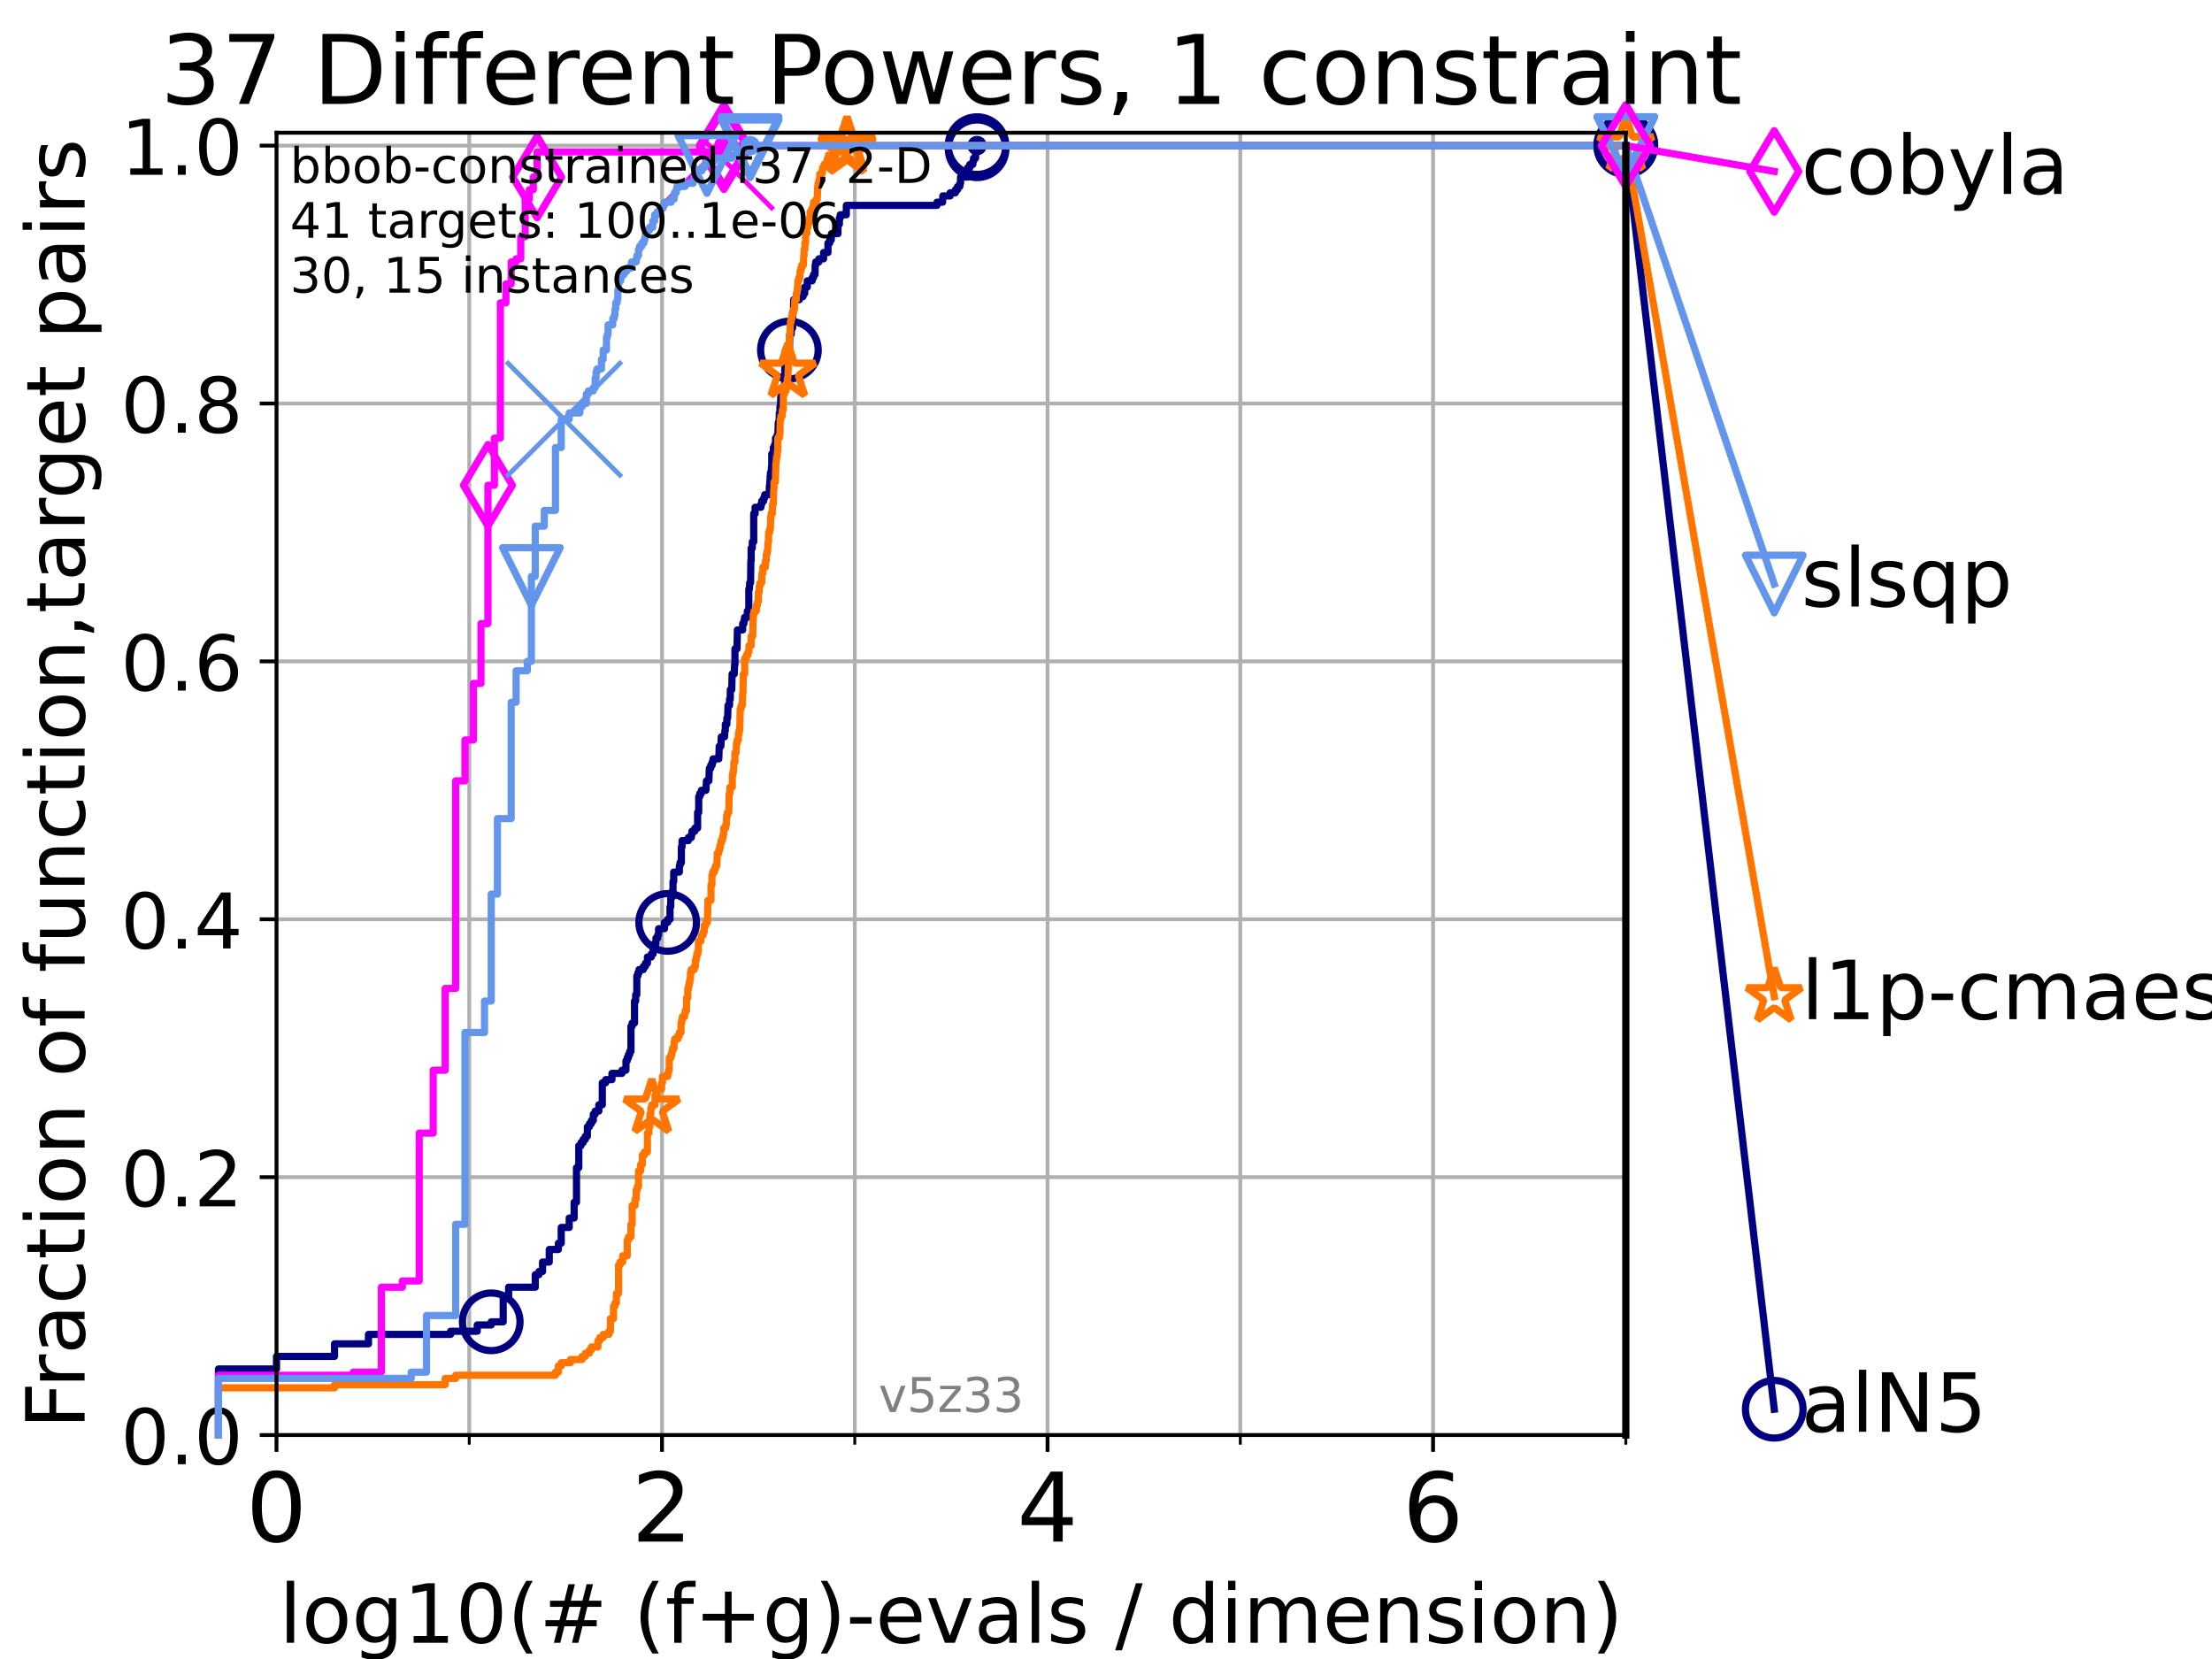 <?xml version="1.0" encoding="utf-8" standalone="no"?>
<!DOCTYPE svg PUBLIC "-//W3C//DTD SVG 1.1//EN"
  "http://www.w3.org/Graphics/SVG/1.1/DTD/svg11.dtd">
<!-- Created with matplotlib (https://matplotlib.org/) -->
<svg height="345.6pt" version="1.1" viewBox="0 0 460.8 345.6" width="460.8pt" xmlns="http://www.w3.org/2000/svg" xmlns:xlink="http://www.w3.org/1999/xlink">
 <defs>
  <style type="text/css">*{stroke-linecap:butt;stroke-linejoin:round;}</style>
 </defs>
 <g id="figure_1">
  <g id="patch_1">
   <path d="M 0 345.6 
L 460.8 345.6 
L 460.8 0 
L 0 0 
z
" style="fill:#ffffff;"/>
  </g>
  <g id="axes_1">
   <g id="patch_2">
    <path d="M 57.6 298.944 
L 338.688 298.944 
L 338.688 27.648 
L 57.6 27.648 
z
" style="fill:#ffffff;"/>
   </g>
   <g id="matplotlib.axis_1">
    <g id="xtick_1">
     <g id="line2d_1">
      <path clip-path="url(#p6627645c5b)" d="M 57.6 298.944 
L 57.6 27.648 
" style="fill:none;stroke:#b0b0b0;stroke-linecap:square;stroke-width:0.8;"/>
     </g>
     <g id="line2d_2">
      <defs>
       <path d="M 0 0 
L 0 3.5 
" id="m2f9ef5274b" style="stroke:#000000;stroke-width:0.8;"/>
      </defs>
      <g>
       <use style="stroke:#000000;stroke-width:0.8;" x="57.6" xlink:href="#m2f9ef5274b" y="298.944"/>
      </g>
     </g>
     <g id="text_1">
      <!-- 0 -->
      <g transform="translate(51.237 321.141)scale(0.2 -0.2)">
       <defs>
        <path d="M 31.781 66.406 
Q 24.172 66.406 20.328 58.906 
Q 16.5 51.422 16.5 36.375 
Q 16.5 21.391 20.328 13.891 
Q 24.172 6.391 31.781 6.391 
Q 39.453 6.391 43.281 13.891 
Q 47.125 21.391 47.125 36.375 
Q 47.125 51.422 43.281 58.906 
Q 39.453 66.406 31.781 66.406 
z
M 31.781 74.219 
Q 44.047 74.219 50.516 64.516 
Q 56.984 54.828 56.984 36.375 
Q 56.984 17.969 50.516 8.266 
Q 44.047 -1.422 31.781 -1.422 
Q 19.531 -1.422 13.062 8.266 
Q 6.594 17.969 6.594 36.375 
Q 6.594 54.828 13.062 64.516 
Q 19.531 74.219 31.781 74.219 
z
" id="DejaVuSans-48"/>
       </defs>
       <use xlink:href="#DejaVuSans-48"/>
      </g>
     </g>
    </g>
    <g id="xtick_2">
     <g id="line2d_3">
      <path clip-path="url(#p6627645c5b)" d="M 137.911 298.944 
L 137.911 27.648 
" style="fill:none;stroke:#b0b0b0;stroke-linecap:square;stroke-width:0.8;"/>
     </g>
     <g id="line2d_4">
      <g>
       <use style="stroke:#000000;stroke-width:0.8;" x="137.911" xlink:href="#m2f9ef5274b" y="298.944"/>
      </g>
     </g>
     <g id="text_2">
      <!-- 2 -->
      <g transform="translate(131.548 321.141)scale(0.2 -0.2)">
       <defs>
        <path d="M 19.188 8.297 
L 53.609 8.297 
L 53.609 0 
L 7.328 0 
L 7.328 8.297 
Q 12.938 14.109 22.625 23.891 
Q 32.328 33.688 34.812 36.531 
Q 39.547 41.844 41.422 45.531 
Q 43.312 49.219 43.312 52.781 
Q 43.312 58.594 39.234 62.25 
Q 35.156 65.922 28.609 65.922 
Q 23.969 65.922 18.812 64.312 
Q 13.672 62.703 7.812 59.422 
L 7.812 69.391 
Q 13.766 71.781 18.938 73 
Q 24.125 74.219 28.422 74.219 
Q 39.75 74.219 46.484 68.547 
Q 53.219 62.891 53.219 53.422 
Q 53.219 48.922 51.531 44.891 
Q 49.859 40.875 45.406 35.406 
Q 44.188 33.984 37.641 27.219 
Q 31.109 20.453 19.188 8.297 
z
" id="DejaVuSans-50"/>
       </defs>
       <use xlink:href="#DejaVuSans-50"/>
      </g>
     </g>
    </g>
    <g id="xtick_3">
     <g id="line2d_5">
      <path clip-path="url(#p6627645c5b)" d="M 218.222 298.944 
L 218.222 27.648 
" style="fill:none;stroke:#b0b0b0;stroke-linecap:square;stroke-width:0.8;"/>
     </g>
     <g id="line2d_6">
      <g>
       <use style="stroke:#000000;stroke-width:0.8;" x="218.222" xlink:href="#m2f9ef5274b" y="298.944"/>
      </g>
     </g>
     <g id="text_3">
      <!-- 4 -->
      <g transform="translate(211.859 321.141)scale(0.2 -0.2)">
       <defs>
        <path d="M 37.797 64.312 
L 12.891 25.391 
L 37.797 25.391 
z
M 35.203 72.906 
L 47.609 72.906 
L 47.609 25.391 
L 58.016 25.391 
L 58.016 17.188 
L 47.609 17.188 
L 47.609 0 
L 37.797 0 
L 37.797 17.188 
L 4.891 17.188 
L 4.891 26.703 
z
" id="DejaVuSans-52"/>
       </defs>
       <use xlink:href="#DejaVuSans-52"/>
      </g>
     </g>
    </g>
    <g id="xtick_4">
     <g id="line2d_7">
      <path clip-path="url(#p6627645c5b)" d="M 298.533 298.944 
L 298.533 27.648 
" style="fill:none;stroke:#b0b0b0;stroke-linecap:square;stroke-width:0.8;"/>
     </g>
     <g id="line2d_8">
      <g>
       <use style="stroke:#000000;stroke-width:0.8;" x="298.533" xlink:href="#m2f9ef5274b" y="298.944"/>
      </g>
     </g>
     <g id="text_4">
      <!-- 6 -->
      <g transform="translate(292.17 321.141)scale(0.2 -0.2)">
       <defs>
        <path d="M 33.016 40.375 
Q 26.375 40.375 22.484 35.828 
Q 18.609 31.297 18.609 23.391 
Q 18.609 15.531 22.484 10.953 
Q 26.375 6.391 33.016 6.391 
Q 39.656 6.391 43.531 10.953 
Q 47.406 15.531 47.406 23.391 
Q 47.406 31.297 43.531 35.828 
Q 39.656 40.375 33.016 40.375 
z
M 52.594 71.297 
L 52.594 62.312 
Q 48.875 64.062 45.094 64.984 
Q 41.312 65.922 37.594 65.922 
Q 27.828 65.922 22.672 59.328 
Q 17.531 52.734 16.797 39.406 
Q 19.672 43.656 24.016 45.922 
Q 28.375 48.188 33.594 48.188 
Q 44.578 48.188 50.953 41.516 
Q 57.328 34.859 57.328 23.391 
Q 57.328 12.156 50.688 5.359 
Q 44.047 -1.422 33.016 -1.422 
Q 20.359 -1.422 13.672 8.266 
Q 6.984 17.969 6.984 36.375 
Q 6.984 53.656 15.188 63.938 
Q 23.391 74.219 37.203 74.219 
Q 40.922 74.219 44.703 73.484 
Q 48.484 72.75 52.594 71.297 
z
" id="DejaVuSans-54"/>
       </defs>
       <use xlink:href="#DejaVuSans-54"/>
      </g>
     </g>
    </g>
    <g id="xtick_5">
     <g id="line2d_9">
      <path clip-path="url(#p6627645c5b)" d="M 97.755 298.944 
L 97.755 27.648 
" style="fill:none;stroke:#b0b0b0;stroke-linecap:square;stroke-width:0.8;"/>
     </g>
     <g id="line2d_10">
      <defs>
       <path d="M 0 0 
L 0 2 
" id="m637b810212" style="stroke:#000000;stroke-width:0.6;"/>
      </defs>
      <g>
       <use style="stroke:#000000;stroke-width:0.6;" x="97.755" xlink:href="#m637b810212" y="298.944"/>
      </g>
     </g>
    </g>
    <g id="xtick_6">
     <g id="line2d_11">
      <path clip-path="url(#p6627645c5b)" d="M 178.066 298.944 
L 178.066 27.648 
" style="fill:none;stroke:#b0b0b0;stroke-linecap:square;stroke-width:0.8;"/>
     </g>
     <g id="line2d_12">
      <g>
       <use style="stroke:#000000;stroke-width:0.6;" x="178.066" xlink:href="#m637b810212" y="298.944"/>
      </g>
     </g>
    </g>
    <g id="xtick_7">
     <g id="line2d_13">
      <path clip-path="url(#p6627645c5b)" d="M 258.377 298.944 
L 258.377 27.648 
" style="fill:none;stroke:#b0b0b0;stroke-linecap:square;stroke-width:0.8;"/>
     </g>
     <g id="line2d_14">
      <g>
       <use style="stroke:#000000;stroke-width:0.6;" x="258.377" xlink:href="#m637b810212" y="298.944"/>
      </g>
     </g>
    </g>
    <g id="xtick_8">
     <g id="line2d_15">
      <path clip-path="url(#p6627645c5b)" d="M 338.688 298.944 
L 338.688 27.648 
" style="fill:none;stroke:#b0b0b0;stroke-linecap:square;stroke-width:0.8;"/>
     </g>
     <g id="line2d_16">
      <g>
       <use style="stroke:#000000;stroke-width:0.6;" x="338.688" xlink:href="#m637b810212" y="298.944"/>
      </g>
     </g>
    </g>
    <g id="text_5">
     <!-- log10(# (f+g)-evals / dimension) -->
     <g transform="translate(58.145 342.218)scale(0.17 -0.17)">
      <defs>
       <path d="M 9.422 75.984 
L 18.406 75.984 
L 18.406 0 
L 9.422 0 
z
" id="DejaVuSans-108"/>
       <path d="M 30.609 48.391 
Q 23.391 48.391 19.188 42.75 
Q 14.984 37.109 14.984 27.297 
Q 14.984 17.484 19.156 11.844 
Q 23.344 6.203 30.609 6.203 
Q 37.797 6.203 41.984 11.859 
Q 46.188 17.531 46.188 27.297 
Q 46.188 37.016 41.984 42.703 
Q 37.797 48.391 30.609 48.391 
z
M 30.609 56 
Q 42.328 56 49.016 48.375 
Q 55.719 40.766 55.719 27.297 
Q 55.719 13.875 49.016 6.219 
Q 42.328 -1.422 30.609 -1.422 
Q 18.844 -1.422 12.172 6.219 
Q 5.516 13.875 5.516 27.297 
Q 5.516 40.766 12.172 48.375 
Q 18.844 56 30.609 56 
z
" id="DejaVuSans-111"/>
       <path d="M 45.406 27.984 
Q 45.406 37.75 41.375 43.109 
Q 37.359 48.484 30.078 48.484 
Q 22.859 48.484 18.828 43.109 
Q 14.797 37.75 14.797 27.984 
Q 14.797 18.266 18.828 12.891 
Q 22.859 7.516 30.078 7.516 
Q 37.359 7.516 41.375 12.891 
Q 45.406 18.266 45.406 27.984 
z
M 54.391 6.781 
Q 54.391 -7.172 48.188 -13.984 
Q 42 -20.797 29.203 -20.797 
Q 24.469 -20.797 20.266 -20.094 
Q 16.062 -19.391 12.109 -17.922 
L 12.109 -9.188 
Q 16.062 -11.328 19.922 -12.344 
Q 23.781 -13.375 27.781 -13.375 
Q 36.625 -13.375 41.016 -8.766 
Q 45.406 -4.156 45.406 5.172 
L 45.406 9.625 
Q 42.625 4.781 38.281 2.391 
Q 33.938 0 27.875 0 
Q 17.828 0 11.672 7.656 
Q 5.516 15.328 5.516 27.984 
Q 5.516 40.672 11.672 48.328 
Q 17.828 56 27.875 56 
Q 33.938 56 38.281 53.609 
Q 42.625 51.219 45.406 46.391 
L 45.406 54.688 
L 54.391 54.688 
z
" id="DejaVuSans-103"/>
       <path d="M 12.406 8.297 
L 28.516 8.297 
L 28.516 63.922 
L 10.984 60.406 
L 10.984 69.391 
L 28.422 72.906 
L 38.281 72.906 
L 38.281 8.297 
L 54.391 8.297 
L 54.391 0 
L 12.406 0 
z
" id="DejaVuSans-49"/>
       <path d="M 31 75.875 
Q 24.469 64.656 21.281 53.656 
Q 18.109 42.672 18.109 31.391 
Q 18.109 20.125 21.312 9.062 
Q 24.516 -2 31 -13.188 
L 23.188 -13.188 
Q 15.875 -1.703 12.234 9.375 
Q 8.594 20.453 8.594 31.391 
Q 8.594 42.281 12.203 53.312 
Q 15.828 64.359 23.188 75.875 
z
" id="DejaVuSans-40"/>
       <path d="M 51.125 44 
L 36.922 44 
L 32.812 27.688 
L 47.125 27.688 
z
M 43.797 71.781 
L 38.719 51.516 
L 52.984 51.516 
L 58.109 71.781 
L 65.922 71.781 
L 60.891 51.516 
L 76.125 51.516 
L 76.125 44 
L 58.984 44 
L 54.984 27.688 
L 70.516 27.688 
L 70.516 20.219 
L 53.078 20.219 
L 48 0 
L 40.188 0 
L 45.219 20.219 
L 30.906 20.219 
L 25.875 0 
L 18.016 0 
L 23.094 20.219 
L 7.719 20.219 
L 7.719 27.688 
L 24.906 27.688 
L 29 44 
L 13.281 44 
L 13.281 51.516 
L 30.906 51.516 
L 35.891 71.781 
z
" id="DejaVuSans-35"/>
       <path id="DejaVuSans-32"/>
       <path d="M 37.109 75.984 
L 37.109 68.5 
L 28.516 68.5 
Q 23.688 68.5 21.797 66.547 
Q 19.922 64.594 19.922 59.516 
L 19.922 54.688 
L 34.719 54.688 
L 34.719 47.703 
L 19.922 47.703 
L 19.922 0 
L 10.891 0 
L 10.891 47.703 
L 2.297 47.703 
L 2.297 54.688 
L 10.891 54.688 
L 10.891 58.5 
Q 10.891 67.625 15.141 71.797 
Q 19.391 75.984 28.609 75.984 
z
" id="DejaVuSans-102"/>
       <path d="M 46 62.703 
L 46 35.5 
L 73.188 35.5 
L 73.188 27.203 
L 46 27.203 
L 46 0 
L 37.797 0 
L 37.797 27.203 
L 10.594 27.203 
L 10.594 35.5 
L 37.797 35.5 
L 37.797 62.703 
z
" id="DejaVuSans-43"/>
       <path d="M 8.016 75.875 
L 15.828 75.875 
Q 23.141 64.359 26.781 53.312 
Q 30.422 42.281 30.422 31.391 
Q 30.422 20.453 26.781 9.375 
Q 23.141 -1.703 15.828 -13.188 
L 8.016 -13.188 
Q 14.5 -2 17.703 9.062 
Q 20.906 20.125 20.906 31.391 
Q 20.906 42.672 17.703 53.656 
Q 14.5 64.656 8.016 75.875 
z
" id="DejaVuSans-41"/>
       <path d="M 4.891 31.391 
L 31.203 31.391 
L 31.203 23.391 
L 4.891 23.391 
z
" id="DejaVuSans-45"/>
       <path d="M 56.203 29.594 
L 56.203 25.203 
L 14.891 25.203 
Q 15.484 15.922 20.484 11.062 
Q 25.484 6.203 34.422 6.203 
Q 39.594 6.203 44.453 7.469 
Q 49.312 8.734 54.109 11.281 
L 54.109 2.781 
Q 49.266 0.734 44.188 -0.344 
Q 39.109 -1.422 33.891 -1.422 
Q 20.797 -1.422 13.156 6.188 
Q 5.516 13.812 5.516 26.812 
Q 5.516 40.234 12.766 48.109 
Q 20.016 56 32.328 56 
Q 43.359 56 49.781 48.891 
Q 56.203 41.797 56.203 29.594 
z
M 47.219 32.234 
Q 47.125 39.594 43.094 43.984 
Q 39.062 48.391 32.422 48.391 
Q 24.906 48.391 20.391 44.141 
Q 15.875 39.891 15.188 32.172 
z
" id="DejaVuSans-101"/>
       <path d="M 2.984 54.688 
L 12.5 54.688 
L 29.594 8.797 
L 46.688 54.688 
L 56.203 54.688 
L 35.688 0 
L 23.484 0 
z
" id="DejaVuSans-118"/>
       <path d="M 34.281 27.484 
Q 23.391 27.484 19.188 25 
Q 14.984 22.516 14.984 16.5 
Q 14.984 11.719 18.141 8.906 
Q 21.297 6.109 26.703 6.109 
Q 34.188 6.109 38.703 11.406 
Q 43.219 16.703 43.219 25.484 
L 43.219 27.484 
z
M 52.203 31.203 
L 52.203 0 
L 43.219 0 
L 43.219 8.297 
Q 40.141 3.328 35.547 0.953 
Q 30.953 -1.422 24.312 -1.422 
Q 15.922 -1.422 10.953 3.297 
Q 6 8.016 6 15.922 
Q 6 25.141 12.172 29.828 
Q 18.359 34.516 30.609 34.516 
L 43.219 34.516 
L 43.219 35.406 
Q 43.219 41.609 39.141 45 
Q 35.062 48.391 27.688 48.391 
Q 23 48.391 18.547 47.266 
Q 14.109 46.141 10.016 43.891 
L 10.016 52.203 
Q 14.938 54.109 19.578 55.047 
Q 24.219 56 28.609 56 
Q 40.484 56 46.344 49.844 
Q 52.203 43.703 52.203 31.203 
z
" id="DejaVuSans-97"/>
       <path d="M 44.281 53.078 
L 44.281 44.578 
Q 40.484 46.531 36.375 47.5 
Q 32.281 48.484 27.875 48.484 
Q 21.188 48.484 17.844 46.438 
Q 14.5 44.391 14.5 40.281 
Q 14.5 37.156 16.891 35.375 
Q 19.281 33.594 26.516 31.984 
L 29.594 31.297 
Q 39.156 29.25 43.188 25.516 
Q 47.219 21.781 47.219 15.094 
Q 47.219 7.469 41.188 3.016 
Q 35.156 -1.422 24.609 -1.422 
Q 20.219 -1.422 15.453 -0.562 
Q 10.688 0.297 5.422 2 
L 5.422 11.281 
Q 10.406 8.688 15.234 7.391 
Q 20.062 6.109 24.812 6.109 
Q 31.156 6.109 34.562 8.281 
Q 37.984 10.453 37.984 14.406 
Q 37.984 18.062 35.516 20.016 
Q 33.062 21.969 24.703 23.781 
L 21.578 24.516 
Q 13.234 26.266 9.516 29.906 
Q 5.812 33.547 5.812 39.891 
Q 5.812 47.609 11.281 51.797 
Q 16.75 56 26.812 56 
Q 31.781 56 36.172 55.266 
Q 40.578 54.547 44.281 53.078 
z
" id="DejaVuSans-115"/>
       <path d="M 25.391 72.906 
L 33.688 72.906 
L 8.297 -9.281 
L 0 -9.281 
z
" id="DejaVuSans-47"/>
       <path d="M 45.406 46.391 
L 45.406 75.984 
L 54.391 75.984 
L 54.391 0 
L 45.406 0 
L 45.406 8.203 
Q 42.578 3.328 38.25 0.953 
Q 33.938 -1.422 27.875 -1.422 
Q 17.969 -1.422 11.734 6.484 
Q 5.516 14.406 5.516 27.297 
Q 5.516 40.188 11.734 48.094 
Q 17.969 56 27.875 56 
Q 33.938 56 38.25 53.625 
Q 42.578 51.266 45.406 46.391 
z
M 14.797 27.297 
Q 14.797 17.391 18.875 11.75 
Q 22.953 6.109 30.078 6.109 
Q 37.203 6.109 41.297 11.75 
Q 45.406 17.391 45.406 27.297 
Q 45.406 37.203 41.297 42.844 
Q 37.203 48.484 30.078 48.484 
Q 22.953 48.484 18.875 42.844 
Q 14.797 37.203 14.797 27.297 
z
" id="DejaVuSans-100"/>
       <path d="M 9.422 54.688 
L 18.406 54.688 
L 18.406 0 
L 9.422 0 
z
M 9.422 75.984 
L 18.406 75.984 
L 18.406 64.594 
L 9.422 64.594 
z
" id="DejaVuSans-105"/>
       <path d="M 52 44.188 
Q 55.375 50.25 60.062 53.125 
Q 64.75 56 71.094 56 
Q 79.641 56 84.281 50.016 
Q 88.922 44.047 88.922 33.016 
L 88.922 0 
L 79.891 0 
L 79.891 32.719 
Q 79.891 40.578 77.094 44.375 
Q 74.312 48.188 68.609 48.188 
Q 61.625 48.188 57.562 43.547 
Q 53.516 38.922 53.516 30.906 
L 53.516 0 
L 44.484 0 
L 44.484 32.719 
Q 44.484 40.625 41.703 44.406 
Q 38.922 48.188 33.109 48.188 
Q 26.219 48.188 22.156 43.531 
Q 18.109 38.875 18.109 30.906 
L 18.109 0 
L 9.078 0 
L 9.078 54.688 
L 18.109 54.688 
L 18.109 46.188 
Q 21.188 51.219 25.484 53.609 
Q 29.781 56 35.688 56 
Q 41.656 56 45.828 52.969 
Q 50 49.953 52 44.188 
z
" id="DejaVuSans-109"/>
       <path d="M 54.891 33.016 
L 54.891 0 
L 45.906 0 
L 45.906 32.719 
Q 45.906 40.484 42.875 44.328 
Q 39.844 48.188 33.797 48.188 
Q 26.516 48.188 22.312 43.547 
Q 18.109 38.922 18.109 30.906 
L 18.109 0 
L 9.078 0 
L 9.078 54.688 
L 18.109 54.688 
L 18.109 46.188 
Q 21.344 51.125 25.703 53.562 
Q 30.078 56 35.797 56 
Q 45.219 56 50.047 50.172 
Q 54.891 44.344 54.891 33.016 
z
" id="DejaVuSans-110"/>
      </defs>
      <use xlink:href="#DejaVuSans-108"/>
      <use x="27.783" xlink:href="#DejaVuSans-111"/>
      <use x="88.965" xlink:href="#DejaVuSans-103"/>
      <use x="152.441" xlink:href="#DejaVuSans-49"/>
      <use x="216.064" xlink:href="#DejaVuSans-48"/>
      <use x="279.688" xlink:href="#DejaVuSans-40"/>
      <use x="318.701" xlink:href="#DejaVuSans-35"/>
      <use x="402.49" xlink:href="#DejaVuSans-32"/>
      <use x="434.277" xlink:href="#DejaVuSans-40"/>
      <use x="473.291" xlink:href="#DejaVuSans-102"/>
      <use x="508.496" xlink:href="#DejaVuSans-43"/>
      <use x="592.285" xlink:href="#DejaVuSans-103"/>
      <use x="655.762" xlink:href="#DejaVuSans-41"/>
      <use x="694.775" xlink:href="#DejaVuSans-45"/>
      <use x="730.859" xlink:href="#DejaVuSans-101"/>
      <use x="792.383" xlink:href="#DejaVuSans-118"/>
      <use x="851.562" xlink:href="#DejaVuSans-97"/>
      <use x="912.842" xlink:href="#DejaVuSans-108"/>
      <use x="940.625" xlink:href="#DejaVuSans-115"/>
      <use x="992.725" xlink:href="#DejaVuSans-32"/>
      <use x="1024.512" xlink:href="#DejaVuSans-47"/>
      <use x="1058.203" xlink:href="#DejaVuSans-32"/>
      <use x="1089.99" xlink:href="#DejaVuSans-100"/>
      <use x="1153.467" xlink:href="#DejaVuSans-105"/>
      <use x="1181.25" xlink:href="#DejaVuSans-109"/>
      <use x="1278.662" xlink:href="#DejaVuSans-101"/>
      <use x="1340.186" xlink:href="#DejaVuSans-110"/>
      <use x="1403.564" xlink:href="#DejaVuSans-115"/>
      <use x="1455.664" xlink:href="#DejaVuSans-105"/>
      <use x="1483.447" xlink:href="#DejaVuSans-111"/>
      <use x="1544.629" xlink:href="#DejaVuSans-110"/>
      <use x="1608.008" xlink:href="#DejaVuSans-41"/>
     </g>
    </g>
   </g>
   <g id="matplotlib.axis_2">
    <g id="ytick_1">
     <g id="line2d_17">
      <path clip-path="url(#p6627645c5b)" d="M 57.6 298.944 
L 338.688 298.944 
" style="fill:none;stroke:#b0b0b0;stroke-linecap:square;stroke-width:0.8;"/>
     </g>
     <g id="line2d_18">
      <defs>
       <path d="M 0 0 
L -3.5 0 
" id="m9d3972fd82" style="stroke:#000000;stroke-width:0.8;"/>
      </defs>
      <g>
       <use style="stroke:#000000;stroke-width:0.8;" x="57.6" xlink:href="#m9d3972fd82" y="298.944"/>
      </g>
     </g>
     <g id="text_6">
      <!-- 0.0 -->
      <g transform="translate(25.155 305.023)scale(0.16 -0.16)">
       <defs>
        <path d="M 10.688 12.406 
L 21 12.406 
L 21 0 
L 10.688 0 
z
" id="DejaVuSans-46"/>
       </defs>
       <use xlink:href="#DejaVuSans-48"/>
       <use x="63.623" xlink:href="#DejaVuSans-46"/>
       <use x="95.41" xlink:href="#DejaVuSans-48"/>
      </g>
     </g>
    </g>
    <g id="ytick_2">
     <g id="line2d_19">
      <path clip-path="url(#p6627645c5b)" d="M 57.6 245.222 
L 338.688 245.222 
" style="fill:none;stroke:#b0b0b0;stroke-linecap:square;stroke-width:0.8;"/>
     </g>
     <g id="line2d_20">
      <g>
       <use style="stroke:#000000;stroke-width:0.8;" x="57.6" xlink:href="#m9d3972fd82" y="245.222"/>
      </g>
     </g>
     <g id="text_7">
      <!-- 0.2 -->
      <g transform="translate(25.155 251.301)scale(0.16 -0.16)">
       <use xlink:href="#DejaVuSans-48"/>
       <use x="63.623" xlink:href="#DejaVuSans-46"/>
       <use x="95.41" xlink:href="#DejaVuSans-50"/>
      </g>
     </g>
    </g>
    <g id="ytick_3">
     <g id="line2d_21">
      <path clip-path="url(#p6627645c5b)" d="M 57.6 191.5 
L 338.688 191.5 
" style="fill:none;stroke:#b0b0b0;stroke-linecap:square;stroke-width:0.8;"/>
     </g>
     <g id="line2d_22">
      <g>
       <use style="stroke:#000000;stroke-width:0.8;" x="57.6" xlink:href="#m9d3972fd82" y="191.5"/>
      </g>
     </g>
     <g id="text_8">
      <!-- 0.4 -->
      <g transform="translate(25.155 197.579)scale(0.16 -0.16)">
       <use xlink:href="#DejaVuSans-48"/>
       <use x="63.623" xlink:href="#DejaVuSans-46"/>
       <use x="95.41" xlink:href="#DejaVuSans-52"/>
      </g>
     </g>
    </g>
    <g id="ytick_4">
     <g id="line2d_23">
      <path clip-path="url(#p6627645c5b)" d="M 57.6 137.778 
L 338.688 137.778 
" style="fill:none;stroke:#b0b0b0;stroke-linecap:square;stroke-width:0.8;"/>
     </g>
     <g id="line2d_24">
      <g>
       <use style="stroke:#000000;stroke-width:0.8;" x="57.6" xlink:href="#m9d3972fd82" y="137.778"/>
      </g>
     </g>
     <g id="text_9">
      <!-- 0.6 -->
      <g transform="translate(25.155 143.857)scale(0.16 -0.16)">
       <use xlink:href="#DejaVuSans-48"/>
       <use x="63.623" xlink:href="#DejaVuSans-46"/>
       <use x="95.41" xlink:href="#DejaVuSans-54"/>
      </g>
     </g>
    </g>
    <g id="ytick_5">
     <g id="line2d_25">
      <path clip-path="url(#p6627645c5b)" d="M 57.6 84.056 
L 338.688 84.056 
" style="fill:none;stroke:#b0b0b0;stroke-linecap:square;stroke-width:0.8;"/>
     </g>
     <g id="line2d_26">
      <g>
       <use style="stroke:#000000;stroke-width:0.8;" x="57.6" xlink:href="#m9d3972fd82" y="84.056"/>
      </g>
     </g>
     <g id="text_10">
      <!-- 0.8 -->
      <g transform="translate(25.155 90.135)scale(0.16 -0.16)">
       <defs>
        <path d="M 31.781 34.625 
Q 24.75 34.625 20.719 30.859 
Q 16.703 27.094 16.703 20.516 
Q 16.703 13.922 20.719 10.156 
Q 24.75 6.391 31.781 6.391 
Q 38.812 6.391 42.859 10.172 
Q 46.922 13.969 46.922 20.516 
Q 46.922 27.094 42.891 30.859 
Q 38.875 34.625 31.781 34.625 
z
M 21.922 38.812 
Q 15.578 40.375 12.031 44.719 
Q 8.5 49.078 8.5 55.328 
Q 8.5 64.062 14.719 69.141 
Q 20.953 74.219 31.781 74.219 
Q 42.672 74.219 48.875 69.141 
Q 55.078 64.062 55.078 55.328 
Q 55.078 49.078 51.531 44.719 
Q 48 40.375 41.703 38.812 
Q 48.828 37.156 52.797 32.312 
Q 56.781 27.484 56.781 20.516 
Q 56.781 9.906 50.312 4.234 
Q 43.844 -1.422 31.781 -1.422 
Q 19.734 -1.422 13.25 4.234 
Q 6.781 9.906 6.781 20.516 
Q 6.781 27.484 10.781 32.312 
Q 14.797 37.156 21.922 38.812 
z
M 18.312 54.391 
Q 18.312 48.734 21.844 45.562 
Q 25.391 42.391 31.781 42.391 
Q 38.141 42.391 41.719 45.562 
Q 45.312 48.734 45.312 54.391 
Q 45.312 60.062 41.719 63.234 
Q 38.141 66.406 31.781 66.406 
Q 25.391 66.406 21.844 63.234 
Q 18.312 60.062 18.312 54.391 
z
" id="DejaVuSans-56"/>
       </defs>
       <use xlink:href="#DejaVuSans-48"/>
       <use x="63.623" xlink:href="#DejaVuSans-46"/>
       <use x="95.41" xlink:href="#DejaVuSans-56"/>
      </g>
     </g>
    </g>
    <g id="ytick_6">
     <g id="line2d_27">
      <path clip-path="url(#p6627645c5b)" d="M 57.6 30.334 
L 338.688 30.334 
" style="fill:none;stroke:#b0b0b0;stroke-linecap:square;stroke-width:0.8;"/>
     </g>
     <g id="line2d_28">
      <g>
       <use style="stroke:#000000;stroke-width:0.8;" x="57.6" xlink:href="#m9d3972fd82" y="30.334"/>
      </g>
     </g>
     <g id="text_11">
      <!-- 1.0 -->
      <g transform="translate(25.155 36.413)scale(0.16 -0.16)">
       <use xlink:href="#DejaVuSans-49"/>
       <use x="63.623" xlink:href="#DejaVuSans-46"/>
       <use x="95.41" xlink:href="#DejaVuSans-48"/>
      </g>
     </g>
    </g>
    <g id="text_12">
     <!-- Fraction of function,target pairs -->
     <g transform="translate(17.62 297.681)rotate(-90)scale(0.17 -0.17)">
      <defs>
       <path d="M 9.812 72.906 
L 51.703 72.906 
L 51.703 64.594 
L 19.672 64.594 
L 19.672 43.109 
L 48.578 43.109 
L 48.578 34.812 
L 19.672 34.812 
L 19.672 0 
L 9.812 0 
z
" id="DejaVuSans-70"/>
       <path d="M 41.109 46.297 
Q 39.594 47.172 37.812 47.578 
Q 36.031 48 33.891 48 
Q 26.266 48 22.188 43.047 
Q 18.109 38.094 18.109 28.812 
L 18.109 0 
L 9.078 0 
L 9.078 54.688 
L 18.109 54.688 
L 18.109 46.188 
Q 20.953 51.172 25.484 53.578 
Q 30.031 56 36.531 56 
Q 37.453 56 38.578 55.875 
Q 39.703 55.766 41.062 55.516 
z
" id="DejaVuSans-114"/>
       <path d="M 48.781 52.594 
L 48.781 44.188 
Q 44.969 46.297 41.141 47.344 
Q 37.312 48.391 33.406 48.391 
Q 24.656 48.391 19.812 42.844 
Q 14.984 37.312 14.984 27.297 
Q 14.984 17.281 19.812 11.734 
Q 24.656 6.203 33.406 6.203 
Q 37.312 6.203 41.141 7.25 
Q 44.969 8.297 48.781 10.406 
L 48.781 2.094 
Q 45.016 0.344 40.984 -0.531 
Q 36.969 -1.422 32.422 -1.422 
Q 20.062 -1.422 12.781 6.344 
Q 5.516 14.109 5.516 27.297 
Q 5.516 40.672 12.859 48.328 
Q 20.219 56 33.016 56 
Q 37.156 56 41.109 55.141 
Q 45.062 54.297 48.781 52.594 
z
" id="DejaVuSans-99"/>
       <path d="M 18.312 70.219 
L 18.312 54.688 
L 36.812 54.688 
L 36.812 47.703 
L 18.312 47.703 
L 18.312 18.016 
Q 18.312 11.328 20.141 9.422 
Q 21.969 7.516 27.594 7.516 
L 36.812 7.516 
L 36.812 0 
L 27.594 0 
Q 17.188 0 13.234 3.875 
Q 9.281 7.766 9.281 18.016 
L 9.281 47.703 
L 2.688 47.703 
L 2.688 54.688 
L 9.281 54.688 
L 9.281 70.219 
z
" id="DejaVuSans-116"/>
       <path d="M 8.5 21.578 
L 8.5 54.688 
L 17.484 54.688 
L 17.484 21.922 
Q 17.484 14.156 20.5 10.266 
Q 23.531 6.391 29.594 6.391 
Q 36.859 6.391 41.078 11.031 
Q 45.312 15.672 45.312 23.688 
L 45.312 54.688 
L 54.297 54.688 
L 54.297 0 
L 45.312 0 
L 45.312 8.406 
Q 42.047 3.422 37.719 1 
Q 33.406 -1.422 27.688 -1.422 
Q 18.266 -1.422 13.375 4.438 
Q 8.5 10.297 8.5 21.578 
z
M 31.109 56 
z
" id="DejaVuSans-117"/>
       <path d="M 11.719 12.406 
L 22.016 12.406 
L 22.016 4 
L 14.016 -11.625 
L 7.719 -11.625 
L 11.719 4 
z
" id="DejaVuSans-44"/>
       <path d="M 18.109 8.203 
L 18.109 -20.797 
L 9.078 -20.797 
L 9.078 54.688 
L 18.109 54.688 
L 18.109 46.391 
Q 20.953 51.266 25.266 53.625 
Q 29.594 56 35.594 56 
Q 45.562 56 51.781 48.094 
Q 58.016 40.188 58.016 27.297 
Q 58.016 14.406 51.781 6.484 
Q 45.562 -1.422 35.594 -1.422 
Q 29.594 -1.422 25.266 0.953 
Q 20.953 3.328 18.109 8.203 
z
M 48.688 27.297 
Q 48.688 37.203 44.609 42.844 
Q 40.531 48.484 33.406 48.484 
Q 26.266 48.484 22.188 42.844 
Q 18.109 37.203 18.109 27.297 
Q 18.109 17.391 22.188 11.75 
Q 26.266 6.109 33.406 6.109 
Q 40.531 6.109 44.609 11.75 
Q 48.688 17.391 48.688 27.297 
z
" id="DejaVuSans-112"/>
      </defs>
      <use xlink:href="#DejaVuSans-70"/>
      <use x="50.27" xlink:href="#DejaVuSans-114"/>
      <use x="91.383" xlink:href="#DejaVuSans-97"/>
      <use x="152.662" xlink:href="#DejaVuSans-99"/>
      <use x="207.643" xlink:href="#DejaVuSans-116"/>
      <use x="246.852" xlink:href="#DejaVuSans-105"/>
      <use x="274.635" xlink:href="#DejaVuSans-111"/>
      <use x="335.816" xlink:href="#DejaVuSans-110"/>
      <use x="399.195" xlink:href="#DejaVuSans-32"/>
      <use x="430.982" xlink:href="#DejaVuSans-111"/>
      <use x="492.164" xlink:href="#DejaVuSans-102"/>
      <use x="527.369" xlink:href="#DejaVuSans-32"/>
      <use x="559.156" xlink:href="#DejaVuSans-102"/>
      <use x="594.361" xlink:href="#DejaVuSans-117"/>
      <use x="657.74" xlink:href="#DejaVuSans-110"/>
      <use x="721.119" xlink:href="#DejaVuSans-99"/>
      <use x="776.1" xlink:href="#DejaVuSans-116"/>
      <use x="815.309" xlink:href="#DejaVuSans-105"/>
      <use x="843.092" xlink:href="#DejaVuSans-111"/>
      <use x="904.273" xlink:href="#DejaVuSans-110"/>
      <use x="967.652" xlink:href="#DejaVuSans-44"/>
      <use x="999.439" xlink:href="#DejaVuSans-116"/>
      <use x="1038.648" xlink:href="#DejaVuSans-97"/>
      <use x="1099.928" xlink:href="#DejaVuSans-114"/>
      <use x="1139.291" xlink:href="#DejaVuSans-103"/>
      <use x="1202.768" xlink:href="#DejaVuSans-101"/>
      <use x="1264.291" xlink:href="#DejaVuSans-116"/>
      <use x="1303.5" xlink:href="#DejaVuSans-32"/>
      <use x="1335.287" xlink:href="#DejaVuSans-112"/>
      <use x="1398.764" xlink:href="#DejaVuSans-97"/>
      <use x="1460.043" xlink:href="#DejaVuSans-105"/>
      <use x="1487.826" xlink:href="#DejaVuSans-114"/>
      <use x="1528.939" xlink:href="#DejaVuSans-115"/>
     </g>
    </g>
   </g>
   <g id="line2d_29">
    <defs>
     <path d="M 0 1.5 
C 0.398 1.5 0.779 1.342 1.061 1.061 
C 1.342 0.779 1.5 0.398 1.5 0 
C 1.5 -0.398 1.342 -0.779 1.061 -1.061 
C 0.779 -1.342 0.398 -1.5 0 -1.5 
C -0.398 -1.5 -0.779 -1.342 -1.061 -1.061 
C -1.342 -0.779 -1.5 -0.398 -1.5 0 
C -1.5 0.398 -1.342 0.779 -1.061 1.061 
C -0.779 1.342 -0.398 1.5 0 1.5 
z
" id="ma245b7d083" style="stroke:#000080;"/>
    </defs>
    <g>
     <use style="fill:#000080;stroke:#000080;" x="203.54" xlink:href="#ma245b7d083" y="30.334"/>
     <use style="fill:#000080;stroke:#000080;" x="203.54" xlink:href="#ma245b7d083" y="30.334"/>
    </g>
   </g>
   <g id="line2d_30">
    <path d="M 45.512 298.944 
L 45.512 285.186 
L 57.6 285.186 
L 57.6 282.565 
L 69.688 282.565 
L 69.688 279.945 
L 76.759 279.945 
L 76.759 277.979 
L 93.864 277.979 
L 93.864 277.324 
L 99.418 277.324 
L 99.418 276.014 
L 102.331 276.014 
L 102.331 275.359 
L 104.826 275.359 
L 104.826 270.118 
L 105.952 270.118 
L 105.952 268.152 
L 111.506 268.152 
L 111.506 265.532 
L 112.281 265.532 
L 112.281 264.876 
L 113.023 264.876 
L 113.023 262.911 
L 114.419 262.911 
L 114.419 260.29 
L 116.323 260.29 
L 116.323 258.98 
L 116.914 258.98 
L 116.914 255.704 
L 118.577 255.704 
L 118.577 253.739 
L 119.603 253.739 
L 119.603 250.463 
L 120.094 250.463 
L 120.094 243.257 
L 120.572 243.257 
L 120.572 238.671 
L 121.037 238.671 
L 121.037 238.015 
L 121.49 238.015 
L 121.49 237.36 
L 121.931 237.36 
L 121.931 236.705 
L 122.362 236.705 
L 122.362 234.74 
L 122.782 234.74 
L 122.782 234.085 
L 123.193 234.085 
L 123.193 233.429 
L 123.594 233.429 
L 123.594 232.119 
L 123.985 232.119 
L 123.985 231.464 
L 124.744 231.464 
L 124.744 230.154 
L 125.471 230.154 
L 125.471 225.568 
L 126.168 225.568 
L 126.168 224.912 
L 127.485 224.912 
L 127.485 223.602 
L 129.574 223.602 
L 129.574 222.947 
L 130.398 222.947 
L 130.398 220.982 
L 130.665 220.982 
L 130.665 220.326 
L 130.927 220.326 
L 130.927 219.671 
L 131.185 219.671 
L 131.185 219.016 
L 131.44 219.016 
L 131.44 213.775 
L 131.691 213.775 
L 131.691 213.12 
L 132.182 213.12 
L 132.182 208.534 
L 132.423 208.534 
L 132.423 207.224 
L 132.66 207.224 
L 132.66 203.293 
L 132.894 203.293 
L 132.894 202.638 
L 133.125 202.638 
L 133.125 201.982 
L 134.019 201.982 
L 134.019 201.327 
L 134.45 201.327 
L 134.45 200.672 
L 134.87 200.672 
L 134.87 199.362 
L 135.682 199.362 
L 135.682 198.707 
L 136.073 198.707 
L 136.073 196.741 
L 136.645 196.741 
L 136.645 195.431 
L 137.016 195.431 
L 137.016 194.776 
L 137.199 194.776 
L 137.199 193.465 
L 138.426 193.465 
L 138.426 192.155 
L 139.091 192.155 
L 139.091 191.5 
L 139.573 191.5 
L 139.573 188.879 
L 139.731 188.879 
L 139.731 186.914 
L 140.042 186.914 
L 140.042 185.604 
L 140.196 185.604 
L 140.196 183.638 
L 140.348 183.638 
L 140.348 181.673 
L 141.521 181.673 
L 141.521 180.363 
L 141.662 180.363 
L 141.662 179.707 
L 141.941 179.707 
L 141.941 176.432 
L 142.079 176.432 
L 142.079 175.121 
L 143.401 175.121 
L 143.401 174.466 
L 144.026 174.466 
L 144.026 173.811 
L 144.148 173.811 
L 144.148 173.156 
L 144.748 173.156 
L 144.748 172.501 
L 145.327 172.501 
L 145.327 169.225 
L 145.554 169.225 
L 145.554 165.949 
L 145.777 165.949 
L 145.777 165.294 
L 146.107 165.294 
L 146.107 164.639 
L 147.062 164.639 
L 147.165 162.674 
L 147.67 162.674 
L 147.77 160.053 
L 148.064 160.053 
L 148.064 159.398 
L 148.354 159.398 
L 148.354 158.743 
L 148.545 158.743 
L 148.545 158.088 
L 149.735 158.088 
L 149.824 155.467 
L 150.172 155.467 
L 150.258 153.502 
L 150.933 153.502 
L 151.015 152.191 
L 151.097 152.191 
L 151.097 150.881 
L 151.422 150.881 
L 151.422 149.571 
L 151.582 149.571 
L 151.661 146.95 
L 151.975 146.95 
L 151.975 145.64 
L 152.13 145.64 
L 152.13 143.674 
L 152.436 143.674 
L 152.512 140.399 
L 152.959 140.399 
L 153.032 138.433 
L 153.106 138.433 
L 153.106 135.157 
L 153.538 135.157 
L 153.609 131.227 
L 154.708 131.227 
L 154.708 129.916 
L 154.972 129.916 
L 154.972 129.261 
L 155.103 129.261 
L 155.103 128.606 
L 155.679 128.606 
L 155.679 127.296 
L 155.991 127.296 
L 155.991 122.71 
L 156.114 122.71 
L 156.175 121.399 
L 156.358 121.399 
L 156.418 116.813 
L 156.479 116.813 
L 156.479 114.193 
L 156.718 114.193 
L 156.718 112.883 
L 157.012 112.883 
L 157.012 106.986 
L 157.301 106.986 
L 157.301 105.676 
L 158.519 105.676 
L 158.519 105.021 
L 158.679 105.021 
L 158.679 104.366 
L 159.098 104.366 
L 159.098 103.71 
L 159.304 103.71 
L 159.304 103.055 
L 160.201 103.055 
L 160.298 101.09 
L 160.346 101.09 
L 160.442 99.124 
L 160.49 99.124 
L 160.49 98.469 
L 160.633 98.469 
L 160.727 97.159 
L 160.774 97.159 
L 160.774 94.538 
L 161.1 94.538 
L 161.1 93.228 
L 161.375 93.228 
L 161.375 92.573 
L 161.556 92.573 
L 161.556 91.263 
L 161.912 91.263 
L 161.912 90.608 
L 162.043 90.608 
L 162.13 87.987 
L 162.303 87.987 
L 162.346 86.022 
L 162.475 86.022 
L 162.475 84.711 
L 162.602 84.711 
L 162.645 82.746 
L 162.729 82.746 
L 162.729 82.091 
L 162.896 82.091 
L 162.896 80.78 
L 163.429 80.78 
L 163.51 75.539 
L 163.63 75.539 
L 163.63 72.919 
L 164.448 72.919 
L 164.524 69.643 
L 164.825 69.643 
L 164.825 68.333 
L 165.12 68.333 
L 165.12 65.057 
L 165.303 65.057 
L 165.339 62.436 
L 166.528 62.436 
L 166.528 61.781 
L 167.288 61.781 
L 167.288 61.126 
L 167.64 61.126 
L 167.64 59.816 
L 168.171 59.816 
L 168.171 58.505 
L 169.187 58.505 
L 169.187 57.85 
L 169.475 57.85 
L 169.475 57.195 
L 169.786 57.195 
L 169.814 55.23 
L 169.925 55.23 
L 169.925 54.575 
L 170.581 54.575 
L 170.581 53.919 
L 171.57 53.919 
L 171.57 52.609 
L 172.482 52.609 
L 172.482 50.644 
L 172.839 50.644 
L 172.839 49.988 
L 173.165 49.988 
L 173.211 48.678 
L 174.563 48.678 
L 174.563 46.713 
L 174.859 46.713 
L 174.859 45.402 
L 175.026 45.402 
L 175.026 44.747 
L 176.306 44.747 
L 176.306 42.782 
L 195.193 42.782 
L 195.193 42.127 
L 196.361 42.127 
L 196.398 40.816 
L 197.932 40.816 
L 197.932 40.161 
L 199.03 40.161 
L 199.03 39.506 
L 199.485 39.506 
L 199.485 38.851 
L 199.953 38.851 
L 199.953 38.196 
L 200.097 38.196 
L 200.097 36.886 
L 201.562 36.886 
L 201.589 34.92 
L 202.027 34.92 
L 202.027 34.265 
L 202.656 34.265 
L 202.656 33.61 
L 202.808 33.61 
L 202.808 32.955 
L 203.23 32.955 
L 203.258 30.989 
L 203.54 30.989 
L 203.54 30.334 
L 338.688 30.334 
L 338.688 30.334 
" style="fill:none;stroke:#000080;stroke-linecap:square;stroke-width:1.5;"/>
   </g>
   <g id="line2d_31">
    <defs>
     <path d="M 0 6 
C 1.591 6 3.117 5.368 4.243 4.243 
C 5.368 3.117 6 1.591 6 0 
C 6 -1.591 5.368 -3.117 4.243 -4.243 
C 3.117 -5.368 1.591 -6 0 -6 
C -1.591 -6 -3.117 -5.368 -4.243 -4.243 
C -5.368 -3.117 -6 -1.591 -6 0 
C -6 1.591 -5.368 3.117 -4.243 4.243 
C -3.117 5.368 -1.591 6 0 6 
z
" id="m82fcc5274d" style="stroke:#000080;stroke-width:1.5;"/>
    </defs>
    <g>
     <use style="fill-opacity:0;stroke:#000080;stroke-width:1.5;" x="102.331" xlink:href="#m82fcc5274d" y="275.359"/>
     <use style="fill-opacity:0;stroke:#000080;stroke-width:1.5;" x="139.091" xlink:href="#m82fcc5274d" y="192.155"/>
     <use style="fill-opacity:0;stroke:#000080;stroke-width:1.5;" x="164.448" xlink:href="#m82fcc5274d" y="72.919"/>
     <use style="fill-opacity:0;stroke:#000080;stroke-width:1.5;" x="203.54" xlink:href="#m82fcc5274d" y="30.989"/>
     <use style="fill-opacity:0;stroke:#000080;stroke-width:1.5;" x="203.54" xlink:href="#m82fcc5274d" y="30.334"/>
     <use style="fill-opacity:0;stroke:#000080;stroke-width:1.5;" x="338.688" xlink:href="#m82fcc5274d" y="30.334"/>
    </g>
   </g>
   <g id="line2d_32">
    <path style="fill:none;stroke:#000080;stroke-linecap:square;stroke-width:1.5;"/>
    <g/>
   </g>
   <g id="line2d_33">
    <defs>
     <path d="M 0 1.5 
C 0.398 1.5 0.779 1.342 1.061 1.061 
C 1.342 0.779 1.5 0.398 1.5 0 
C 1.5 -0.398 1.342 -0.779 1.061 -1.061 
C 0.779 -1.342 0.398 -1.5 0 -1.5 
C -0.398 -1.5 -0.779 -1.342 -1.061 -1.061 
C -1.342 -0.779 -1.5 -0.398 -1.5 0 
C -1.5 0.398 -1.342 0.779 -1.061 1.061 
C -0.779 1.342 -0.398 1.5 0 1.5 
z
" id="m9b6cb4739f" style="stroke:#ff00ff;"/>
    </defs>
    <g>
     <use style="fill:#ff00ff;stroke:#ff00ff;" x="150.808" xlink:href="#m9b6cb4739f" y="30.334"/>
     <use style="fill:#ff00ff;stroke:#ff00ff;" x="150.808" xlink:href="#m9b6cb4739f" y="30.334"/>
    </g>
   </g>
   <g id="line2d_34">
    <path d="M 45.512 298.944 
L 45.512 286.496 
L 73.579 286.496 
L 73.579 285.841 
L 79.447 285.841 
L 79.447 268.152 
L 83.83 268.152 
L 83.83 266.842 
L 87.33 266.842 
L 87.33 236.05 
L 90.243 236.05 
L 90.243 222.947 
L 92.738 222.947 
L 92.738 205.913 
L 94.921 205.913 
L 94.921 162.674 
L 96.861 162.674 
L 96.861 154.157 
L 98.606 154.157 
L 98.606 142.364 
L 100.193 142.364 
L 100.193 129.916 
L 101.647 129.916 
L 101.647 101.09 
L 102.989 101.09 
L 102.989 91.263 
L 104.235 91.263 
L 104.235 63.091 
L 105.398 63.091 
L 105.398 59.161 
L 106.489 59.161 
L 106.489 54.575 
L 107.515 54.575 
L 107.515 53.919 
L 108.484 53.919 
L 108.484 49.333 
L 109.402 49.333 
L 109.402 41.472 
L 110.274 41.472 
L 110.274 39.506 
L 111.105 39.506 
L 111.105 36.886 
L 111.897 36.886 
L 111.897 31.644 
L 149.868 31.644 
L 149.868 30.989 
L 150.808 30.989 
L 150.808 30.334 
L 338.688 30.334 
" style="fill:none;stroke:#ff00ff;stroke-linecap:square;stroke-width:1.5;"/>
   </g>
   <g id="line2d_35">
    <defs>
     <path d="M -0 8.485 
L 5.091 0 
L 0 -8.485 
L -5.091 -0 
z
" id="m63b4d8d7a5" style="stroke:#ff00ff;stroke-linejoin:miter;stroke-width:1.5;"/>
    </defs>
    <g>
     <use style="fill-opacity:0;stroke:#ff00ff;stroke-linejoin:miter;stroke-width:1.5;" x="101.647" xlink:href="#m63b4d8d7a5" y="101.09"/>
     <use style="fill-opacity:0;stroke:#ff00ff;stroke-linejoin:miter;stroke-width:1.5;" x="111.897" xlink:href="#m63b4d8d7a5" y="36.886"/>
     <use style="fill-opacity:0;stroke:#ff00ff;stroke-linejoin:miter;stroke-width:1.5;" x="150.808" xlink:href="#m63b4d8d7a5" y="30.989"/>
     <use style="fill-opacity:0;stroke:#ff00ff;stroke-linejoin:miter;stroke-width:1.5;" x="150.808" xlink:href="#m63b4d8d7a5" y="30.334"/>
     <use style="fill-opacity:0;stroke:#ff00ff;stroke-linejoin:miter;stroke-width:1.5;" x="150.808" xlink:href="#m63b4d8d7a5" y="30.334"/>
     <use style="fill-opacity:0;stroke:#ff00ff;stroke-linejoin:miter;stroke-width:1.5;" x="338.688" xlink:href="#m63b4d8d7a5" y="30.334"/>
    </g>
   </g>
   <g id="line2d_36">
    <path style="fill:none;stroke:#ff00ff;stroke-linecap:square;stroke-width:1.5;"/>
    <g/>
   </g>
   <g id="line2d_37">
    <path clip-path="url(#p6627645c5b)" d="M 149.104 31.644 
" style="fill:none;stroke:#ff00ff;stroke-linecap:square;stroke-width:1.5;"/>
    <defs>
     <path d="M -12 12 
L 12 -12 
M -12 -12 
L 12 12 
" id="m1e43e1a48c" style="stroke:#ff00ff;"/>
    </defs>
    <g clip-path="url(#p6627645c5b)">
     <use style="fill:#ff00ff;stroke:#ff00ff;" x="149.104" xlink:href="#m1e43e1a48c" y="31.644"/>
    </g>
   </g>
   <g id="line2d_38">
    <defs>
     <path d="M 0 1.5 
C 0.398 1.5 0.779 1.342 1.061 1.061 
C 1.342 0.779 1.5 0.398 1.5 0 
C 1.5 -0.398 1.342 -0.779 1.061 -1.061 
C 0.779 -1.342 0.398 -1.5 0 -1.5 
C -0.398 -1.5 -0.779 -1.342 -1.061 -1.061 
C -1.342 -0.779 -1.5 -0.398 -1.5 0 
C -1.5 0.398 -1.342 0.779 -1.061 1.061 
C -0.779 1.342 -0.398 1.5 0 1.5 
z
" id="m34906600e2" style="stroke:#ff7500;"/>
    </defs>
    <g>
     <use style="fill:#ff7500;stroke:#ff7500;" x="176.441" xlink:href="#m34906600e2" y="30.334"/>
     <use style="fill:#ff7500;stroke:#ff7500;" x="176.441" xlink:href="#m34906600e2" y="30.334"/>
    </g>
   </g>
   <g id="line2d_39">
    <path d="M 45.512 298.944 
L 45.512 289.117 
L 69.688 289.117 
L 69.688 288.462 
L 92.738 288.462 
L 92.738 287.151 
L 94.921 287.151 
L 94.921 286.496 
L 115.711 286.496 
L 115.711 285.841 
L 116.323 285.841 
L 116.323 284.531 
L 116.914 284.531 
L 116.914 283.876 
L 118.839 283.876 
L 118.839 283.22 
L 121.265 283.22 
L 121.265 282.565 
L 121.931 282.565 
L 121.931 281.91 
L 122.782 281.91 
L 122.782 281.255 
L 123.193 281.255 
L 123.193 280.6 
L 124.557 280.6 
L 124.557 279.29 
L 124.928 279.29 
L 124.928 278.634 
L 125.648 278.634 
L 125.648 277.979 
L 126.839 277.979 
L 126.839 277.324 
L 127.165 277.324 
L 127.165 274.704 
L 127.799 274.704 
L 127.799 272.083 
L 128.108 272.083 
L 128.108 271.428 
L 128.411 271.428 
L 128.411 269.462 
L 128.856 269.462 
L 128.856 263.566 
L 129.147 263.566 
L 129.147 262.911 
L 129.714 262.911 
L 129.714 261.601 
L 130.665 261.601 
L 130.665 258.325 
L 130.927 258.325 
L 130.927 257.67 
L 131.44 257.67 
L 131.44 255.049 
L 131.691 255.049 
L 131.691 251.118 
L 132.303 251.118 
L 132.303 249.808 
L 132.542 249.808 
L 132.542 247.843 
L 132.777 247.843 
L 132.777 247.187 
L 133.01 247.187 
L 133.01 243.912 
L 133.466 243.912 
L 133.466 242.601 
L 133.8 242.601 
L 133.8 240.636 
L 134.236 240.636 
L 134.236 239.981 
L 134.87 239.981 
L 134.87 236.05 
L 135.179 236.05 
L 135.179 234.74 
L 135.382 234.74 
L 135.382 232.119 
L 135.582 232.119 
L 135.582 230.809 
L 135.78 230.809 
L 135.78 230.154 
L 136.457 230.154 
L 136.457 228.188 
L 136.832 228.188 
L 136.832 226.878 
L 137.823 226.878 
L 137.823 225.568 
L 137.998 225.568 
L 137.998 224.257 
L 139.091 224.257 
L 139.091 223.602 
L 139.253 223.602 
L 139.253 222.947 
L 139.414 222.947 
L 139.414 220.326 
L 139.809 220.326 
L 139.809 219.671 
L 139.965 219.671 
L 139.965 219.016 
L 140.119 219.016 
L 140.119 218.361 
L 140.424 218.361 
L 140.424 217.051 
L 140.574 217.051 
L 140.574 216.396 
L 141.235 216.396 
L 141.235 215.74 
L 141.521 215.74 
L 141.521 215.085 
L 141.872 215.085 
L 141.872 213.12 
L 142.01 213.12 
L 142.01 212.465 
L 142.148 212.465 
L 142.148 211.81 
L 142.62 211.81 
L 142.62 211.154 
L 142.753 211.154 
L 142.753 210.499 
L 143.015 210.499 
L 143.015 207.879 
L 143.273 207.879 
L 143.273 205.913 
L 143.464 205.913 
L 143.464 205.258 
L 143.591 205.258 
L 143.591 204.603 
L 143.716 204.603 
L 143.716 203.948 
L 143.841 203.948 
L 143.841 202.638 
L 143.965 202.638 
L 143.965 201.982 
L 144.63 201.982 
L 144.63 201.327 
L 144.865 201.327 
L 144.865 200.017 
L 145.04 200.017 
L 145.04 199.362 
L 145.155 199.362 
L 145.155 198.707 
L 145.384 198.707 
L 145.384 198.052 
L 145.497 198.052 
L 145.497 196.086 
L 145.998 196.086 
L 146.107 194.776 
L 146.485 194.776 
L 146.485 194.121 
L 146.697 194.121 
L 146.697 192.81 
L 147.01 192.81 
L 147.01 192.155 
L 147.369 192.155 
L 147.47 187.569 
L 148.113 187.569 
L 148.113 184.293 
L 148.306 184.293 
L 148.306 182.328 
L 148.45 182.328 
L 148.45 181.673 
L 148.827 181.673 
L 148.827 181.018 
L 149.058 181.018 
L 149.058 180.363 
L 149.332 180.363 
L 149.423 177.742 
L 149.735 177.742 
L 149.735 177.087 
L 149.911 177.087 
L 149.911 176.432 
L 150.086 176.432 
L 150.086 175.777 
L 150.215 175.777 
L 150.215 175.121 
L 150.472 175.121 
L 150.472 174.466 
L 150.641 174.466 
L 150.641 173.811 
L 150.766 173.811 
L 150.766 172.501 
L 151.179 172.501 
L 151.179 171.846 
L 151.301 171.846 
L 151.381 169.88 
L 151.542 169.88 
L 151.542 169.225 
L 151.819 169.225 
L 151.897 165.294 
L 152.053 165.294 
L 152.053 163.984 
L 152.55 163.984 
L 152.55 161.363 
L 152.7 161.363 
L 152.7 160.708 
L 152.811 160.708 
L 152.885 158.743 
L 153.106 158.743 
L 153.106 156.777 
L 153.359 156.777 
L 153.431 154.812 
L 153.574 154.812 
L 153.574 154.157 
L 153.82 154.157 
L 153.82 152.846 
L 153.96 152.846 
L 153.96 152.191 
L 154.098 152.191 
L 154.201 147.605 
L 154.406 147.605 
L 154.406 146.95 
L 154.641 146.95 
L 154.708 144.33 
L 154.774 144.33 
L 154.841 140.399 
L 155.135 140.399 
L 155.135 137.123 
L 155.489 137.123 
L 155.489 136.468 
L 155.804 136.468 
L 155.804 135.813 
L 156.022 135.813 
L 156.022 134.502 
L 156.479 134.502 
L 156.479 132.537 
L 156.806 132.537 
L 156.865 129.261 
L 156.924 129.261 
L 156.924 127.951 
L 157.07 127.951 
L 157.07 127.296 
L 157.557 127.296 
L 157.614 125.985 
L 157.81 125.985 
L 157.81 125.33 
L 157.976 125.33 
L 157.976 123.365 
L 158.168 123.365 
L 158.168 122.055 
L 158.331 122.055 
L 158.331 121.399 
L 158.679 121.399 
L 158.732 119.434 
L 158.916 119.434 
L 158.916 118.124 
L 159.457 118.124 
L 159.457 116.813 
L 159.633 116.813 
L 159.633 115.503 
L 159.783 115.503 
L 159.783 114.848 
L 159.907 114.848 
L 160.006 112.883 
L 160.103 112.883 
L 160.103 110.917 
L 160.322 110.917 
L 160.322 110.262 
L 160.49 110.262 
L 160.538 107.641 
L 160.633 107.641 
L 160.633 106.986 
L 160.891 106.986 
L 160.938 105.021 
L 161.1 105.021 
L 161.192 101.745 
L 161.238 101.745 
L 161.238 100.435 
L 161.533 100.435 
L 161.623 96.504 
L 161.69 96.504 
L 161.779 95.194 
L 161.867 95.194 
L 161.977 93.883 
L 162.021 93.883 
L 162.021 91.263 
L 162.346 91.263 
L 162.346 90.608 
L 162.475 90.608 
L 162.539 87.332 
L 162.666 87.332 
L 162.666 86.677 
L 162.938 86.677 
L 162.979 85.366 
L 163.165 85.366 
L 163.206 82.091 
L 163.429 82.091 
L 163.429 81.435 
L 163.729 81.435 
L 163.729 80.78 
L 163.946 80.78 
L 164.024 78.815 
L 164.121 78.815 
L 164.199 76.849 
L 164.238 76.849 
L 164.238 74.229 
L 164.41 74.229 
L 164.448 70.298 
L 164.524 70.298 
L 164.619 67.677 
L 164.656 67.677 
L 164.656 67.022 
L 164.806 67.022 
L 164.806 66.367 
L 164.973 66.367 
L 164.973 65.712 
L 165.102 65.712 
L 165.102 65.057 
L 165.339 65.057 
L 165.339 64.402 
L 165.519 64.402 
L 165.573 62.436 
L 165.873 62.436 
L 165.873 61.126 
L 166.031 61.126 
L 166.135 59.816 
L 166.169 59.816 
L 166.204 58.505 
L 166.392 58.505 
L 166.392 57.85 
L 166.646 57.85 
L 166.646 56.54 
L 166.829 56.54 
L 166.829 55.885 
L 167.011 55.885 
L 167.011 55.23 
L 167.369 55.23 
L 167.433 53.264 
L 167.497 53.264 
L 167.497 51.954 
L 167.672 51.954 
L 167.672 50.644 
L 167.814 50.644 
L 167.845 48.678 
L 168.079 48.678 
L 168.079 47.368 
L 168.309 47.368 
L 168.309 46.713 
L 168.446 46.713 
L 168.446 46.058 
L 168.612 46.058 
L 168.612 45.402 
L 168.746 45.402 
L 168.776 44.092 
L 169.129 44.092 
L 169.129 43.437 
L 169.432 43.437 
L 169.46 42.127 
L 170.05 42.127 
L 170.05 41.472 
L 170.256 41.472 
L 170.338 38.851 
L 170.406 38.851 
L 170.406 38.196 
L 170.581 38.196 
L 170.581 37.541 
L 170.78 37.541 
L 170.78 36.23 
L 171.264 36.23 
L 171.366 34.92 
L 171.671 34.92 
L 171.671 34.265 
L 172.204 34.265 
L 172.204 33.61 
L 172.398 33.61 
L 172.398 32.955 
L 172.602 32.955 
L 172.602 32.3 
L 174.153 32.3 
L 174.153 31.644 
L 175.678 31.644 
L 175.678 30.989 
L 176.441 30.989 
L 176.441 30.334 
L 338.688 30.334 
L 338.688 30.334 
" style="fill:none;stroke:#ff7500;stroke-linecap:square;stroke-width:1.5;"/>
   </g>
   <g id="line2d_40">
    <defs>
     <path d="M 0 -6 
L -1.347 -1.854 
L -5.706 -1.854 
L -2.18 0.708 
L -3.527 4.854 
L -0 2.292 
L 3.527 4.854 
L 2.18 0.708 
L 5.706 -1.854 
L 1.347 -1.854 
z
" id="m5bd9fbefc5" style="stroke:#ff7500;stroke-linejoin:bevel;stroke-width:1.5;"/>
    </defs>
    <g>
     <use style="fill-opacity:0;stroke:#ff7500;stroke-linejoin:bevel;stroke-width:1.5;" x="135.78" xlink:href="#m5bd9fbefc5" y="230.809"/>
     <use style="fill-opacity:0;stroke:#ff7500;stroke-linejoin:bevel;stroke-width:1.5;" x="164.121" xlink:href="#m5bd9fbefc5" y="77.505"/>
     <use style="fill-opacity:0;stroke:#ff7500;stroke-linejoin:bevel;stroke-width:1.5;" x="176.441" xlink:href="#m5bd9fbefc5" y="30.989"/>
     <use style="fill-opacity:0;stroke:#ff7500;stroke-linejoin:bevel;stroke-width:1.5;" x="176.441" xlink:href="#m5bd9fbefc5" y="30.334"/>
     <use style="fill-opacity:0;stroke:#ff7500;stroke-linejoin:bevel;stroke-width:1.5;" x="176.441" xlink:href="#m5bd9fbefc5" y="30.334"/>
     <use style="fill-opacity:0;stroke:#ff7500;stroke-linejoin:bevel;stroke-width:1.5;" x="338.688" xlink:href="#m5bd9fbefc5" y="30.334"/>
    </g>
   </g>
   <g id="line2d_41">
    <path style="fill:none;stroke:#ff7500;stroke-linecap:square;stroke-width:1.5;"/>
    <g/>
   </g>
   <g id="line2d_42">
    <defs>
     <path d="M 0 1.5 
C 0.398 1.5 0.779 1.342 1.061 1.061 
C 1.342 0.779 1.5 0.398 1.5 0 
C 1.5 -0.398 1.342 -0.779 1.061 -1.061 
C 0.779 -1.342 0.398 -1.5 0 -1.5 
C -0.398 -1.5 -0.779 -1.342 -1.061 -1.061 
C -1.342 -0.779 -1.5 -0.398 -1.5 0 
C -1.5 0.398 -1.342 0.779 -1.061 1.061 
C -0.779 1.342 -0.398 1.5 0 1.5 
z
" id="mf12b6b804b" style="stroke:#6495ed;"/>
    </defs>
    <g>
     <use style="fill:#6495ed;stroke:#6495ed;" x="156.267" xlink:href="#mf12b6b804b" y="30.334"/>
     <use style="fill:#6495ed;stroke:#6495ed;" x="156.267" xlink:href="#mf12b6b804b" y="30.334"/>
    </g>
   </g>
   <g id="line2d_43">
    <path d="M 45.512 298.944 
L 45.512 287.151 
L 85.667 287.151 
L 85.667 285.841 
L 88.847 285.841 
L 88.847 274.048 
L 94.921 274.048 
L 94.921 255.049 
L 96.861 255.049 
L 96.861 215.085 
L 100.935 215.085 
L 100.935 208.534 
L 102.331 208.534 
L 102.331 186.259 
L 103.623 186.259 
L 103.623 170.535 
L 106.489 170.535 
L 106.489 146.295 
L 107.515 146.295 
L 107.515 139.743 
L 109.843 139.743 
L 109.843 137.778 
L 110.694 137.778 
L 110.694 120.089 
L 111.506 120.089 
L 111.506 109.607 
L 113.383 109.607 
L 113.383 106.331 
L 115.711 106.331 
L 115.711 93.228 
L 116.914 93.228 
L 116.914 87.332 
L 118.577 87.332 
L 118.577 86.022 
L 120.806 86.022 
L 120.806 84.711 
L 121.265 84.711 
L 121.265 84.056 
L 122.148 84.056 
L 122.148 82.091 
L 122.573 82.091 
L 122.573 81.435 
L 123.594 81.435 
L 123.594 80.78 
L 123.985 80.78 
L 123.985 78.815 
L 124.178 78.815 
L 124.178 77.505 
L 124.369 77.505 
L 124.369 76.849 
L 125.292 76.849 
L 125.292 74.884 
L 125.648 74.884 
L 125.648 72.919 
L 126.338 72.919 
L 126.338 70.298 
L 126.507 70.298 
L 126.507 69.643 
L 126.674 69.643 
L 126.674 67.677 
L 127.643 67.677 
L 127.643 66.367 
L 127.954 66.367 
L 127.954 65.712 
L 128.108 65.712 
L 128.108 64.402 
L 128.26 64.402 
L 128.26 63.091 
L 128.561 63.091 
L 128.561 62.436 
L 128.709 62.436 
L 128.709 60.471 
L 128.856 60.471 
L 128.856 58.505 
L 129.291 58.505 
L 129.291 57.85 
L 129.433 57.85 
L 129.433 57.195 
L 129.991 57.195 
L 129.991 56.54 
L 130.532 56.54 
L 130.532 55.885 
L 131.44 55.885 
L 131.44 55.23 
L 131.566 55.23 
L 131.566 54.575 
L 132.542 54.575 
L 132.542 53.919 
L 132.66 53.919 
L 132.66 53.264 
L 133.01 53.264 
L 133.01 51.954 
L 133.239 51.954 
L 133.239 51.299 
L 133.689 51.299 
L 133.689 50.644 
L 134.128 50.644 
L 134.128 49.988 
L 134.343 49.988 
L 134.45 48.678 
L 134.556 48.678 
L 134.556 48.023 
L 135.281 48.023 
L 135.281 47.368 
L 135.976 47.368 
L 135.976 46.058 
L 136.362 46.058 
L 136.362 44.747 
L 136.924 44.747 
L 136.924 44.092 
L 137.469 44.092 
L 137.469 43.437 
L 138.084 43.437 
L 138.084 42.782 
L 138.426 42.782 
L 138.426 42.127 
L 139.809 42.127 
L 139.809 41.472 
L 140.424 41.472 
L 140.499 40.161 
L 140.871 40.161 
L 140.871 39.506 
L 141.018 39.506 
L 141.018 38.851 
L 142.686 38.851 
L 142.686 38.196 
L 144.391 38.196 
L 144.391 37.541 
L 144.689 37.541 
L 144.689 36.886 
L 144.924 36.886 
L 144.924 36.23 
L 145.098 36.23 
L 145.098 35.575 
L 146.216 35.575 
L 146.216 34.92 
L 146.749 34.92 
L 146.749 34.265 
L 147.267 34.265 
L 147.267 33.61 
L 148.827 33.61 
L 148.827 32.955 
L 152.512 32.955 
L 152.512 32.3 
L 154.906 32.3 
L 154.939 30.989 
L 156.267 30.989 
L 156.267 30.334 
L 338.688 30.334 
L 338.688 30.334 
" style="fill:none;stroke:#6495ed;stroke-linecap:square;stroke-width:1.5;"/>
   </g>
   <g id="line2d_44">
    <defs>
     <path d="M -0 6 
L 6 -6 
L -6 -6 
z
" id="md8e074e6d5" style="stroke:#6495ed;stroke-linejoin:miter;stroke-width:1.5;"/>
    </defs>
    <g>
     <use style="fill-opacity:0;stroke:#6495ed;stroke-linejoin:miter;stroke-width:1.5;" x="110.694" xlink:href="#md8e074e6d5" y="120.089"/>
     <use style="fill-opacity:0;stroke:#6495ed;stroke-linejoin:miter;stroke-width:1.5;" x="147.267" xlink:href="#md8e074e6d5" y="34.265"/>
     <use style="fill-opacity:0;stroke:#6495ed;stroke-linejoin:miter;stroke-width:1.5;" x="156.267" xlink:href="#md8e074e6d5" y="30.989"/>
     <use style="fill-opacity:0;stroke:#6495ed;stroke-linejoin:miter;stroke-width:1.5;" x="156.267" xlink:href="#md8e074e6d5" y="30.334"/>
     <use style="fill-opacity:0;stroke:#6495ed;stroke-linejoin:miter;stroke-width:1.5;" x="338.688" xlink:href="#md8e074e6d5" y="30.334"/>
    </g>
   </g>
   <g id="line2d_45">
    <path style="fill:none;stroke:#6495ed;stroke-linecap:square;stroke-width:1.5;"/>
    <g/>
   </g>
   <g id="line2d_46">
    <path clip-path="url(#p6627645c5b)" d="M 117.486 87.332 
" style="fill:none;stroke:#6495ed;stroke-linecap:square;stroke-width:1.5;"/>
    <defs>
     <path d="M -12 12 
L 12 -12 
M -12 -12 
L 12 12 
" id="m1b016ec8bb" style="stroke:#6495ed;"/>
    </defs>
    <g clip-path="url(#p6627645c5b)">
     <use style="fill:#6495ed;stroke:#6495ed;" x="117.486" xlink:href="#m1b016ec8bb" y="87.332"/>
    </g>
   </g>
   <g id="line2d_47">
    <path d="M 338.688 30.334 
L 369.608 293.572 
" style="fill:none;stroke:#000080;stroke-linecap:square;stroke-width:1.5;"/>
    <g>
     <use style="fill-opacity:0;stroke:#000080;stroke-width:1.5;" x="338.688" xlink:href="#m82fcc5274d" y="30.334"/>
     <use style="fill-opacity:0;stroke:#000080;stroke-width:1.5;" x="369.608" xlink:href="#m82fcc5274d" y="293.572"/>
    </g>
   </g>
   <g id="line2d_48">
    <path d="M 338.688 30.334 
L 369.608 207.617 
" style="fill:none;stroke:#ff7500;stroke-linecap:square;stroke-width:1.5;"/>
    <g>
     <use style="fill-opacity:0;stroke:#ff7500;stroke-linejoin:bevel;stroke-width:1.5;" x="338.688" xlink:href="#m5bd9fbefc5" y="30.334"/>
     <use style="fill-opacity:0;stroke:#ff7500;stroke-linejoin:bevel;stroke-width:1.5;" x="369.608" xlink:href="#m5bd9fbefc5" y="207.617"/>
    </g>
   </g>
   <g id="line2d_49">
    <path d="M 338.688 30.334 
L 369.608 121.661 
" style="fill:none;stroke:#6495ed;stroke-linecap:square;stroke-width:1.5;"/>
    <g>
     <use style="fill-opacity:0;stroke:#6495ed;stroke-linejoin:miter;stroke-width:1.5;" x="338.688" xlink:href="#md8e074e6d5" y="30.334"/>
     <use style="fill-opacity:0;stroke:#6495ed;stroke-linejoin:miter;stroke-width:1.5;" x="369.608" xlink:href="#md8e074e6d5" y="121.661"/>
    </g>
   </g>
   <g id="line2d_50">
    <path d="M 338.688 30.334 
L 369.608 35.706 
" style="fill:none;stroke:#ff00ff;stroke-linecap:square;stroke-width:1.5;"/>
    <g>
     <use style="fill-opacity:0;stroke:#ff00ff;stroke-linejoin:miter;stroke-width:1.5;" x="338.688" xlink:href="#m63b4d8d7a5" y="30.334"/>
     <use style="fill-opacity:0;stroke:#ff00ff;stroke-linejoin:miter;stroke-width:1.5;" x="369.608" xlink:href="#m63b4d8d7a5" y="35.706"/>
    </g>
   </g>
   <g id="line2d_51">
    <path d="M 338.688 298.944 
L 338.688 30.334 
" style="fill:none;stroke:#000000;stroke-linecap:square;stroke-width:1.5;"/>
   </g>
   <g id="patch_3">
    <path d="M 57.6 298.944 
L 57.6 27.648 
" style="fill:none;stroke:#000000;stroke-linecap:square;stroke-linejoin:miter;stroke-width:0.8;"/>
   </g>
   <g id="patch_4">
    <path d="M 338.688 298.944 
L 338.688 27.648 
" style="fill:none;stroke:#000000;stroke-linecap:square;stroke-linejoin:miter;stroke-width:0.8;"/>
   </g>
   <g id="patch_5">
    <path d="M 57.6 298.944 
L 338.688 298.944 
" style="fill:none;stroke:#000000;stroke-linecap:square;stroke-linejoin:miter;stroke-width:0.8;"/>
   </g>
   <g id="patch_6">
    <path d="M 57.6 27.648 
L 338.688 27.648 
" style="fill:none;stroke:#000000;stroke-linecap:square;stroke-linejoin:miter;stroke-width:0.8;"/>
   </g>
   <g id="text_13">
    <!-- alN5 -->
    <g transform="translate(375.229 298.263)scale(0.17 -0.17)">
     <defs>
      <path d="M 9.812 72.906 
L 23.094 72.906 
L 55.422 11.922 
L 55.422 72.906 
L 64.984 72.906 
L 64.984 0 
L 51.703 0 
L 19.391 60.984 
L 19.391 0 
L 9.812 0 
z
" id="DejaVuSans-78"/>
      <path d="M 10.797 72.906 
L 49.516 72.906 
L 49.516 64.594 
L 19.828 64.594 
L 19.828 46.734 
Q 21.969 47.469 24.109 47.828 
Q 26.266 48.188 28.422 48.188 
Q 40.625 48.188 47.75 41.5 
Q 54.891 34.812 54.891 23.391 
Q 54.891 11.625 47.562 5.094 
Q 40.234 -1.422 26.906 -1.422 
Q 22.312 -1.422 17.547 -0.641 
Q 12.797 0.141 7.719 1.703 
L 7.719 11.625 
Q 12.109 9.234 16.797 8.062 
Q 21.484 6.891 26.703 6.891 
Q 35.156 6.891 40.078 11.328 
Q 45.016 15.766 45.016 23.391 
Q 45.016 31 40.078 35.438 
Q 35.156 39.891 26.703 39.891 
Q 22.75 39.891 18.812 39.016 
Q 14.891 38.141 10.797 36.281 
z
" id="DejaVuSans-53"/>
     </defs>
     <use xlink:href="#DejaVuSans-97"/>
     <use x="61.279" xlink:href="#DejaVuSans-108"/>
     <use x="89.062" xlink:href="#DejaVuSans-78"/>
     <use x="163.867" xlink:href="#DejaVuSans-53"/>
    </g>
   </g>
   <g id="text_14">
    <!-- l1p-cmaes -->
    <g transform="translate(375.229 212.308)scale(0.17 -0.17)">
     <use xlink:href="#DejaVuSans-108"/>
     <use x="27.783" xlink:href="#DejaVuSans-49"/>
     <use x="91.406" xlink:href="#DejaVuSans-112"/>
     <use x="154.883" xlink:href="#DejaVuSans-45"/>
     <use x="190.967" xlink:href="#DejaVuSans-99"/>
     <use x="245.947" xlink:href="#DejaVuSans-109"/>
     <use x="343.359" xlink:href="#DejaVuSans-97"/>
     <use x="404.639" xlink:href="#DejaVuSans-101"/>
     <use x="466.162" xlink:href="#DejaVuSans-115"/>
    </g>
   </g>
   <g id="text_15">
    <!-- slsqp -->
    <g transform="translate(375.229 126.352)scale(0.17 -0.17)">
     <defs>
      <path d="M 14.797 27.297 
Q 14.797 17.391 18.875 11.75 
Q 22.953 6.109 30.078 6.109 
Q 37.203 6.109 41.297 11.75 
Q 45.406 17.391 45.406 27.297 
Q 45.406 37.203 41.297 42.844 
Q 37.203 48.484 30.078 48.484 
Q 22.953 48.484 18.875 42.844 
Q 14.797 37.203 14.797 27.297 
z
M 45.406 8.203 
Q 42.578 3.328 38.25 0.953 
Q 33.938 -1.422 27.875 -1.422 
Q 17.969 -1.422 11.734 6.484 
Q 5.516 14.406 5.516 27.297 
Q 5.516 40.188 11.734 48.094 
Q 17.969 56 27.875 56 
Q 33.938 56 38.25 53.625 
Q 42.578 51.266 45.406 46.391 
L 45.406 54.688 
L 54.391 54.688 
L 54.391 -20.797 
L 45.406 -20.797 
z
" id="DejaVuSans-113"/>
     </defs>
     <use xlink:href="#DejaVuSans-115"/>
     <use x="52.1" xlink:href="#DejaVuSans-108"/>
     <use x="79.883" xlink:href="#DejaVuSans-115"/>
     <use x="131.982" xlink:href="#DejaVuSans-113"/>
     <use x="195.459" xlink:href="#DejaVuSans-112"/>
    </g>
   </g>
   <g id="text_16">
    <!-- cobyla -->
    <g transform="translate(375.229 40.397)scale(0.17 -0.17)">
     <defs>
      <path d="M 48.688 27.297 
Q 48.688 37.203 44.609 42.844 
Q 40.531 48.484 33.406 48.484 
Q 26.266 48.484 22.188 42.844 
Q 18.109 37.203 18.109 27.297 
Q 18.109 17.391 22.188 11.75 
Q 26.266 6.109 33.406 6.109 
Q 40.531 6.109 44.609 11.75 
Q 48.688 17.391 48.688 27.297 
z
M 18.109 46.391 
Q 20.953 51.266 25.266 53.625 
Q 29.594 56 35.594 56 
Q 45.562 56 51.781 48.094 
Q 58.016 40.188 58.016 27.297 
Q 58.016 14.406 51.781 6.484 
Q 45.562 -1.422 35.594 -1.422 
Q 29.594 -1.422 25.266 0.953 
Q 20.953 3.328 18.109 8.203 
L 18.109 0 
L 9.078 0 
L 9.078 75.984 
L 18.109 75.984 
z
" id="DejaVuSans-98"/>
      <path d="M 32.172 -5.078 
Q 28.375 -14.844 24.75 -17.812 
Q 21.141 -20.797 15.094 -20.797 
L 7.906 -20.797 
L 7.906 -13.281 
L 13.188 -13.281 
Q 16.891 -13.281 18.938 -11.516 
Q 21 -9.766 23.484 -3.219 
L 25.094 0.875 
L 2.984 54.688 
L 12.5 54.688 
L 29.594 11.922 
L 46.688 54.688 
L 56.203 54.688 
z
" id="DejaVuSans-121"/>
     </defs>
     <use xlink:href="#DejaVuSans-99"/>
     <use x="54.98" xlink:href="#DejaVuSans-111"/>
     <use x="116.162" xlink:href="#DejaVuSans-98"/>
     <use x="179.639" xlink:href="#DejaVuSans-121"/>
     <use x="238.818" xlink:href="#DejaVuSans-108"/>
     <use x="266.602" xlink:href="#DejaVuSans-97"/>
    </g>
   </g>
   <g id="text_17">
    <!-- bbob-constrained f37, 2-D -->
    <g transform="translate(60.411 38.111)scale(0.102 -0.102)">
     <defs>
      <path d="M 40.578 39.312 
Q 47.656 37.797 51.625 33 
Q 55.609 28.219 55.609 21.188 
Q 55.609 10.406 48.188 4.484 
Q 40.766 -1.422 27.094 -1.422 
Q 22.516 -1.422 17.656 -0.516 
Q 12.797 0.391 7.625 2.203 
L 7.625 11.719 
Q 11.719 9.328 16.594 8.109 
Q 21.484 6.891 26.812 6.891 
Q 36.078 6.891 40.938 10.547 
Q 45.797 14.203 45.797 21.188 
Q 45.797 27.641 41.281 31.266 
Q 36.766 34.906 28.719 34.906 
L 20.219 34.906 
L 20.219 43.016 
L 29.109 43.016 
Q 36.375 43.016 40.234 45.922 
Q 44.094 48.828 44.094 54.297 
Q 44.094 59.906 40.109 62.906 
Q 36.141 65.922 28.719 65.922 
Q 24.656 65.922 20.016 65.031 
Q 15.375 64.156 9.812 62.312 
L 9.812 71.094 
Q 15.438 72.656 20.344 73.438 
Q 25.25 74.219 29.594 74.219 
Q 40.828 74.219 47.359 69.109 
Q 53.906 64.016 53.906 55.328 
Q 53.906 49.266 50.438 45.094 
Q 46.969 40.922 40.578 39.312 
z
" id="DejaVuSans-51"/>
      <path d="M 8.203 72.906 
L 55.078 72.906 
L 55.078 68.703 
L 28.609 0 
L 18.312 0 
L 43.219 64.594 
L 8.203 64.594 
z
" id="DejaVuSans-55"/>
      <path d="M 19.672 64.797 
L 19.672 8.109 
L 31.594 8.109 
Q 46.688 8.109 53.688 14.938 
Q 60.688 21.781 60.688 36.531 
Q 60.688 51.172 53.688 57.984 
Q 46.688 64.797 31.594 64.797 
z
M 9.812 72.906 
L 30.078 72.906 
Q 51.266 72.906 61.172 64.094 
Q 71.094 55.281 71.094 36.531 
Q 71.094 17.672 61.125 8.828 
Q 51.172 0 30.078 0 
L 9.812 0 
z
" id="DejaVuSans-68"/>
     </defs>
     <use xlink:href="#DejaVuSans-98"/>
     <use x="63.477" xlink:href="#DejaVuSans-98"/>
     <use x="126.953" xlink:href="#DejaVuSans-111"/>
     <use x="188.135" xlink:href="#DejaVuSans-98"/>
     <use x="251.611" xlink:href="#DejaVuSans-45"/>
     <use x="287.695" xlink:href="#DejaVuSans-99"/>
     <use x="342.676" xlink:href="#DejaVuSans-111"/>
     <use x="403.857" xlink:href="#DejaVuSans-110"/>
     <use x="467.236" xlink:href="#DejaVuSans-115"/>
     <use x="519.336" xlink:href="#DejaVuSans-116"/>
     <use x="558.545" xlink:href="#DejaVuSans-114"/>
     <use x="599.658" xlink:href="#DejaVuSans-97"/>
     <use x="660.938" xlink:href="#DejaVuSans-105"/>
     <use x="688.721" xlink:href="#DejaVuSans-110"/>
     <use x="752.1" xlink:href="#DejaVuSans-101"/>
     <use x="813.623" xlink:href="#DejaVuSans-100"/>
     <use x="877.1" xlink:href="#DejaVuSans-32"/>
     <use x="908.887" xlink:href="#DejaVuSans-102"/>
     <use x="944.092" xlink:href="#DejaVuSans-51"/>
     <use x="1007.715" xlink:href="#DejaVuSans-55"/>
     <use x="1071.338" xlink:href="#DejaVuSans-44"/>
     <use x="1103.125" xlink:href="#DejaVuSans-32"/>
     <use x="1134.912" xlink:href="#DejaVuSans-50"/>
     <use x="1198.535" xlink:href="#DejaVuSans-45"/>
     <use x="1234.619" xlink:href="#DejaVuSans-68"/>
    </g>
    <!-- 41 targets: 100..1e-06 -->
    <g transform="translate(60.411 49.533)scale(0.102 -0.102)">
     <defs>
      <path d="M 11.719 12.406 
L 22.016 12.406 
L 22.016 0 
L 11.719 0 
z
M 11.719 51.703 
L 22.016 51.703 
L 22.016 39.312 
L 11.719 39.312 
z
" id="DejaVuSans-58"/>
     </defs>
     <use xlink:href="#DejaVuSans-52"/>
     <use x="63.623" xlink:href="#DejaVuSans-49"/>
     <use x="127.246" xlink:href="#DejaVuSans-32"/>
     <use x="159.033" xlink:href="#DejaVuSans-116"/>
     <use x="198.242" xlink:href="#DejaVuSans-97"/>
     <use x="259.521" xlink:href="#DejaVuSans-114"/>
     <use x="298.885" xlink:href="#DejaVuSans-103"/>
     <use x="362.361" xlink:href="#DejaVuSans-101"/>
     <use x="423.885" xlink:href="#DejaVuSans-116"/>
     <use x="463.094" xlink:href="#DejaVuSans-115"/>
     <use x="515.193" xlink:href="#DejaVuSans-58"/>
     <use x="548.885" xlink:href="#DejaVuSans-32"/>
     <use x="580.672" xlink:href="#DejaVuSans-49"/>
     <use x="644.295" xlink:href="#DejaVuSans-48"/>
     <use x="707.918" xlink:href="#DejaVuSans-48"/>
     <use x="771.541" xlink:href="#DejaVuSans-46"/>
     <use x="803.328" xlink:href="#DejaVuSans-46"/>
     <use x="835.115" xlink:href="#DejaVuSans-49"/>
     <use x="898.738" xlink:href="#DejaVuSans-101"/>
     <use x="960.262" xlink:href="#DejaVuSans-45"/>
     <use x="996.346" xlink:href="#DejaVuSans-48"/>
     <use x="1059.969" xlink:href="#DejaVuSans-54"/>
    </g>
    <!-- 30, 15 instances -->
    <g transform="translate(60.411 60.955)scale(0.102 -0.102)">
     <use xlink:href="#DejaVuSans-51"/>
     <use x="63.623" xlink:href="#DejaVuSans-48"/>
     <use x="127.246" xlink:href="#DejaVuSans-44"/>
     <use x="159.033" xlink:href="#DejaVuSans-32"/>
     <use x="190.82" xlink:href="#DejaVuSans-49"/>
     <use x="254.443" xlink:href="#DejaVuSans-53"/>
     <use x="318.066" xlink:href="#DejaVuSans-32"/>
     <use x="349.854" xlink:href="#DejaVuSans-105"/>
     <use x="377.637" xlink:href="#DejaVuSans-110"/>
     <use x="441.016" xlink:href="#DejaVuSans-115"/>
     <use x="493.115" xlink:href="#DejaVuSans-116"/>
     <use x="532.324" xlink:href="#DejaVuSans-97"/>
     <use x="593.604" xlink:href="#DejaVuSans-110"/>
     <use x="656.982" xlink:href="#DejaVuSans-99"/>
     <use x="711.963" xlink:href="#DejaVuSans-101"/>
     <use x="773.486" xlink:href="#DejaVuSans-115"/>
    </g>
   </g>
   <g id="text_18">
    <!-- v5z33 -->
    <g style="fill:#808080;" transform="translate(183.017 294.151)scale(0.1 -0.1)">
     <defs>
      <path d="M 5.516 54.688 
L 48.188 54.688 
L 48.188 46.484 
L 14.406 7.172 
L 48.188 7.172 
L 48.188 0 
L 4.297 0 
L 4.297 8.203 
L 38.094 47.516 
L 5.516 47.516 
z
" id="DejaVuSans-122"/>
     </defs>
     <use xlink:href="#DejaVuSans-118"/>
     <use x="59.18" xlink:href="#DejaVuSans-53"/>
     <use x="122.803" xlink:href="#DejaVuSans-122"/>
     <use x="175.293" xlink:href="#DejaVuSans-51"/>
     <use x="238.916" xlink:href="#DejaVuSans-51"/>
    </g>
   </g>
   <g id="text_19">
    <!-- 37 Different Powers, 1 constraint -->
    <g transform="translate(33.4 21.648)scale(0.2 -0.2)">
     <defs>
      <path d="M 19.672 64.797 
L 19.672 37.406 
L 32.078 37.406 
Q 38.969 37.406 42.719 40.969 
Q 46.484 44.531 46.484 51.125 
Q 46.484 57.672 42.719 61.234 
Q 38.969 64.797 32.078 64.797 
z
M 9.812 72.906 
L 32.078 72.906 
Q 44.344 72.906 50.609 67.359 
Q 56.891 61.812 56.891 51.125 
Q 56.891 40.328 50.609 34.812 
Q 44.344 29.297 32.078 29.297 
L 19.672 29.297 
L 19.672 0 
L 9.812 0 
z
" id="DejaVuSans-80"/>
      <path d="M 4.203 54.688 
L 13.188 54.688 
L 24.422 12.016 
L 35.594 54.688 
L 46.188 54.688 
L 57.422 12.016 
L 68.609 54.688 
L 77.594 54.688 
L 63.281 0 
L 52.688 0 
L 40.922 44.828 
L 29.109 0 
L 18.5 0 
z
" id="DejaVuSans-119"/>
     </defs>
     <use xlink:href="#DejaVuSans-51"/>
     <use x="63.623" xlink:href="#DejaVuSans-55"/>
     <use x="127.246" xlink:href="#DejaVuSans-32"/>
     <use x="159.033" xlink:href="#DejaVuSans-68"/>
     <use x="236.035" xlink:href="#DejaVuSans-105"/>
     <use x="263.818" xlink:href="#DejaVuSans-102"/>
     <use x="299.023" xlink:href="#DejaVuSans-102"/>
     <use x="334.229" xlink:href="#DejaVuSans-101"/>
     <use x="395.752" xlink:href="#DejaVuSans-114"/>
     <use x="434.615" xlink:href="#DejaVuSans-101"/>
     <use x="496.139" xlink:href="#DejaVuSans-110"/>
     <use x="559.518" xlink:href="#DejaVuSans-116"/>
     <use x="598.727" xlink:href="#DejaVuSans-32"/>
     <use x="630.514" xlink:href="#DejaVuSans-80"/>
     <use x="687.191" xlink:href="#DejaVuSans-111"/>
     <use x="748.373" xlink:href="#DejaVuSans-119"/>
     <use x="830.16" xlink:href="#DejaVuSans-101"/>
     <use x="891.684" xlink:href="#DejaVuSans-114"/>
     <use x="932.797" xlink:href="#DejaVuSans-115"/>
     <use x="984.896" xlink:href="#DejaVuSans-44"/>
     <use x="1016.684" xlink:href="#DejaVuSans-32"/>
     <use x="1048.471" xlink:href="#DejaVuSans-49"/>
     <use x="1112.094" xlink:href="#DejaVuSans-32"/>
     <use x="1143.881" xlink:href="#DejaVuSans-99"/>
     <use x="1198.861" xlink:href="#DejaVuSans-111"/>
     <use x="1260.043" xlink:href="#DejaVuSans-110"/>
     <use x="1323.422" xlink:href="#DejaVuSans-115"/>
     <use x="1375.521" xlink:href="#DejaVuSans-116"/>
     <use x="1414.73" xlink:href="#DejaVuSans-114"/>
     <use x="1455.844" xlink:href="#DejaVuSans-97"/>
     <use x="1517.123" xlink:href="#DejaVuSans-105"/>
     <use x="1544.906" xlink:href="#DejaVuSans-110"/>
     <use x="1608.285" xlink:href="#DejaVuSans-116"/>
    </g>
   </g>
  </g>
 </g>
 <defs>
  <clipPath id="p6627645c5b">
   <rect height="271.296" width="281.088" x="57.6" y="27.648"/>
  </clipPath>
 </defs>
</svg>
